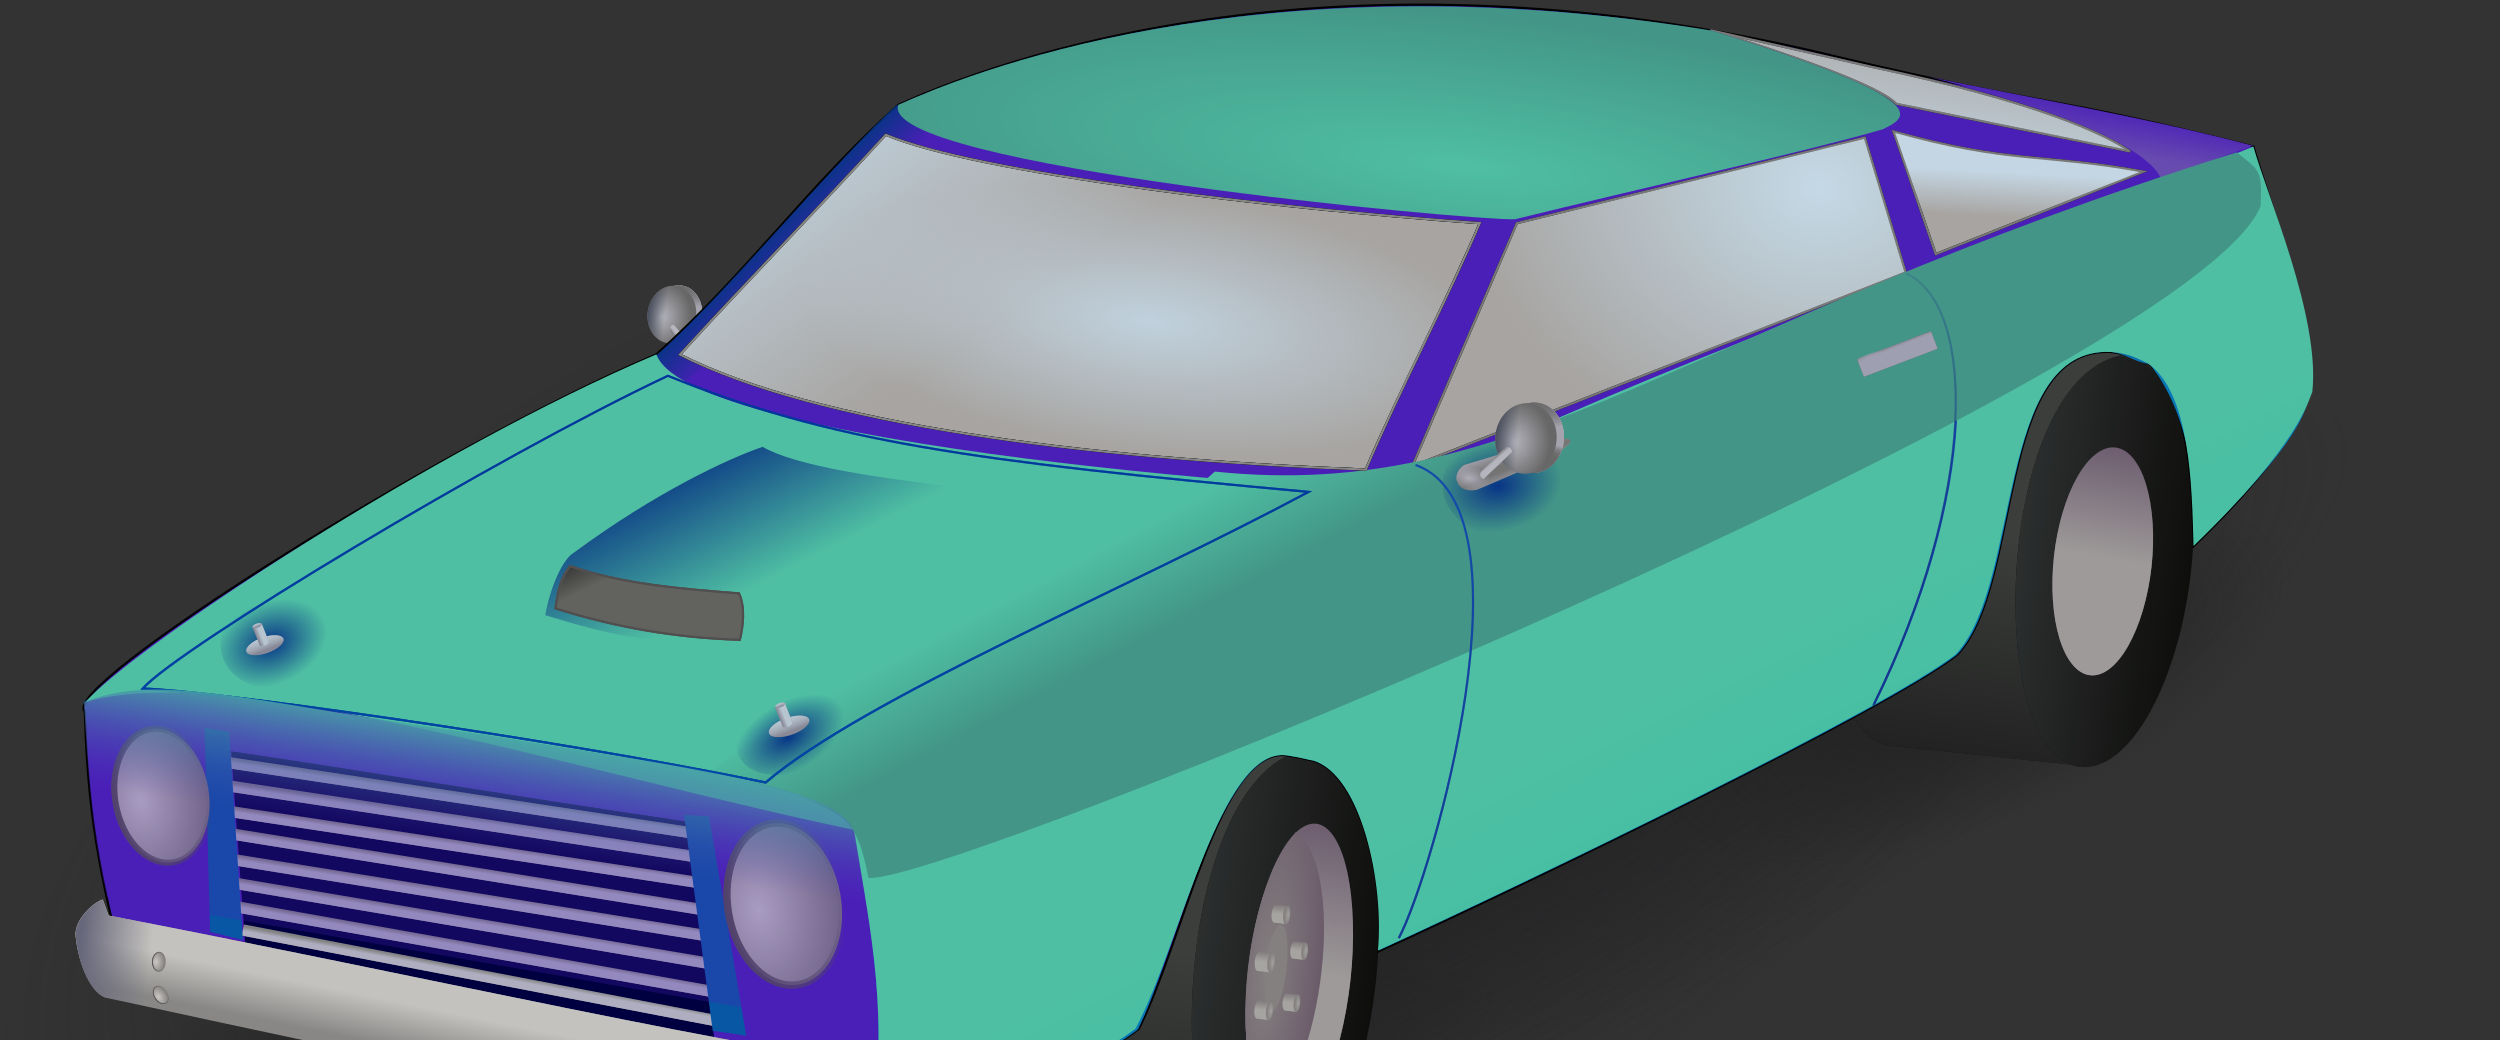 <svg width="125" height="52" viewBox="0 0 125 52" fill="none" xmlns="http://www.w3.org/2000/svg">
    <rect x="0" y="0" width="125" height="52" fill="#333333" stroke="none"/>
    <g clip-path="url(#clip0_552_180142)">
        <path fill-rule="evenodd" clip-rule="evenodd" d="M54.526 48.144C57.556 49.927 57.771 52.152 55.124 54.329C52.477 56.506 47.184 58.457 40.41 59.753C33.637 61.049 25.937 61.583 19.005 61.238C12.073 60.894 6.477 59.698 3.447 57.915C0.417 56.132 0.202 53.907 2.849 51.73C5.496 49.553 10.789 47.602 17.562 46.306C24.336 45.01 32.035 44.476 38.967 44.821C45.899 45.165 51.496 46.361 54.526 48.144Z" fill="url(#paint0_radial_552_180142)"/>
        <path fill-rule="evenodd" clip-rule="evenodd" d="M75.167 49.105C78.154 50.067 78.618 51.66 76.459 53.533C74.299 55.407 69.693 57.408 63.652 59.096C57.612 60.784 50.633 62.021 44.25 62.535C37.867 63.048 32.603 62.797 29.617 61.835C26.63 60.873 26.166 59.28 28.325 57.407C30.485 55.533 35.091 53.532 41.132 51.844C47.172 50.156 54.152 48.919 60.535 48.405C66.917 47.892 72.181 48.143 75.167 49.105Z" fill="url(#paint1_radial_552_180142)"/>
        <path fill-rule="evenodd" clip-rule="evenodd" d="M4.232 35.235C8.13 33.653 12.723 35.318 24.472 36.889C34.063 38.474 42.624 39.439 42.805 42.009C43.118 43.749 43.739 47.68 43.934 51.649C31.672 49.612 17.651 47.042 5.391 45.005C4.587 41.701 4.41 38.468 4.232 35.235Z" fill="#0857A4"/>
        <path fill-rule="evenodd" clip-rule="evenodd" d="M106.53 16.878C107.969 24.384 103.753 33.729 94.808 42.859C85.864 51.99 72.924 60.156 58.835 65.563C44.747 70.97 30.663 73.174 19.684 71.69C8.704 70.206 1.727 65.156 0.288 57.651C-1.151 50.145 3.065 40.8 12.009 31.67C20.954 22.539 33.894 14.373 47.983 8.966C62.071 3.559 76.154 1.355 87.134 2.839C98.114 4.323 105.091 9.373 106.53 16.878Z" fill="url(#paint2_radial_552_180142)"/>
        <path fill-rule="evenodd" clip-rule="evenodd" d="M117.6 20.894C124.781 21.81 126.463 24.947 122.278 29.614C118.092 34.281 108.382 40.096 95.282 45.779C82.183 51.462 66.767 56.548 52.427 59.919C38.087 63.289 25.997 64.668 18.816 63.751C11.636 62.834 9.953 59.698 14.139 55.031C18.324 50.364 28.035 44.549 41.134 38.866C54.234 33.183 69.649 28.096 83.989 24.726C98.329 21.355 110.42 19.977 117.6 20.894Z" fill="url(#paint3_radial_552_180142)"/>
        <path fill-rule="evenodd" clip-rule="evenodd" d="M114.445 27.537C115.104 29.347 114.061 31.769 111.545 34.269C109.029 36.769 105.247 39.144 101.03 40.87C96.814 42.596 92.508 43.532 89.06 43.473C85.612 43.413 83.305 42.363 82.646 40.553C81.987 38.743 83.03 36.321 85.546 33.821C88.061 31.321 91.844 28.946 96.061 27.22C100.277 25.494 104.583 24.558 108.031 24.617C111.479 24.677 113.786 25.727 114.445 27.537Z" fill="url(#paint4_radial_552_180142)"/>
        <path fill-rule="evenodd" clip-rule="evenodd" d="M35.086 15.91C35.025 16.289 34.84 16.631 34.572 16.862C34.304 17.093 33.975 17.193 33.657 17.141C33.339 17.089 33.058 16.888 32.876 16.583C32.695 16.278 32.627 15.894 32.688 15.515C32.749 15.136 32.934 14.793 33.202 14.562C33.47 14.332 33.799 14.231 34.117 14.284C34.435 14.336 34.716 14.537 34.897 14.842C35.079 15.146 35.147 15.531 35.086 15.91Z" fill="#A5A3AE"/>
        <path fill-rule="evenodd" clip-rule="evenodd" d="M35.086 15.91C35.025 16.289 34.84 16.631 34.572 16.862C34.304 17.093 33.975 17.193 33.657 17.141C33.339 17.089 33.058 16.888 32.876 16.583C32.695 16.278 32.627 15.894 32.688 15.515C32.749 15.136 32.934 14.793 33.202 14.562C33.47 14.332 33.799 14.231 34.117 14.284C34.435 14.336 34.716 14.537 34.897 14.842C35.079 15.146 35.147 15.531 35.086 15.91Z" fill="#A5A3AE"/>
        <path fill-rule="evenodd" clip-rule="evenodd" d="M35.086 15.91C35.025 16.289 34.84 16.631 34.572 16.862C34.304 17.093 33.975 17.193 33.657 17.141C33.339 17.089 33.058 16.888 32.876 16.583C32.695 16.278 32.627 15.894 32.688 15.515C32.749 15.136 32.934 14.793 33.202 14.562C33.47 14.332 33.799 14.231 34.117 14.284C34.435 14.336 34.716 14.537 34.897 14.842C35.079 15.146 35.147 15.531 35.086 15.91Z" fill="#A5A3AE"/>
        <path fill-rule="evenodd" clip-rule="evenodd" d="M35.086 15.91C35.025 16.289 34.84 16.631 34.572 16.862C34.304 17.093 33.975 17.193 33.657 17.141C33.339 17.089 33.058 16.888 32.876 16.583C32.695 16.278 32.627 15.894 32.688 15.515C32.749 15.136 32.934 14.793 33.202 14.562C33.47 14.332 33.799 14.231 34.117 14.284C34.435 14.336 34.716 14.537 34.897 14.842C35.079 15.146 35.147 15.531 35.086 15.91Z" fill="url(#paint5_linear_552_180142)"/>
        <path fill-rule="evenodd" clip-rule="evenodd" d="M35.086 15.91C35.025 16.289 34.84 16.631 34.572 16.862C34.304 17.093 33.975 17.193 33.657 17.141C33.339 17.089 33.058 16.888 32.876 16.583C32.695 16.278 32.627 15.894 32.688 15.515C32.749 15.136 32.934 14.793 33.202 14.562C33.47 14.332 33.799 14.231 34.117 14.284C34.435 14.336 34.716 14.537 34.897 14.842C35.079 15.146 35.147 15.531 35.086 15.91Z" fill="url(#paint6_linear_552_180142)"/>
        <path fill-rule="evenodd" clip-rule="evenodd" d="M35.086 15.91C35.025 16.289 34.84 16.631 34.572 16.862C34.304 17.093 33.975 17.193 33.657 17.141C33.339 17.089 33.058 16.888 32.876 16.583C32.695 16.278 32.627 15.894 32.688 15.515C32.749 15.136 32.934 14.793 33.202 14.562C33.47 14.332 33.799 14.231 34.117 14.284C34.435 14.336 34.716 14.537 34.897 14.842C35.079 15.146 35.147 15.531 35.086 15.91Z" fill="url(#paint7_linear_552_180142)"/>
        <path fill-rule="evenodd" clip-rule="evenodd" d="M35.086 15.91C35.025 16.289 34.84 16.631 34.572 16.862C34.304 17.093 33.975 17.193 33.657 17.141C33.339 17.089 33.058 16.888 32.876 16.583C32.695 16.278 32.627 15.894 32.688 15.515C32.749 15.136 32.934 14.793 33.202 14.562C33.47 14.332 33.799 14.231 34.117 14.284C34.435 14.336 34.716 14.537 34.897 14.842C35.079 15.146 35.147 15.531 35.086 15.91Z" fill="url(#paint8_linear_552_180142)"/>
        <path fill-rule="evenodd" clip-rule="evenodd" d="M35.086 15.91C35.025 16.289 34.84 16.631 34.572 16.862C34.304 17.093 33.975 17.193 33.657 17.141C33.339 17.089 33.058 16.888 32.876 16.583C32.695 16.278 32.627 15.894 32.688 15.515C32.749 15.136 32.934 14.793 33.202 14.562C33.47 14.332 33.799 14.231 34.117 14.284C34.435 14.336 34.716 14.537 34.897 14.842C35.079 15.146 35.147 15.531 35.086 15.91Z" fill="url(#paint9_linear_552_180142)"/>
        <path fill-rule="evenodd" clip-rule="evenodd" d="M35.086 15.91C35.025 16.289 34.84 16.631 34.572 16.862C34.304 17.093 33.975 17.193 33.657 17.141C33.339 17.089 33.058 16.888 32.876 16.583C32.695 16.278 32.627 15.894 32.688 15.515C32.749 15.136 32.934 14.793 33.202 14.562C33.47 14.332 33.799 14.231 34.117 14.284C34.435 14.336 34.716 14.537 34.897 14.842C35.079 15.146 35.147 15.531 35.086 15.91Z" fill="url(#paint10_linear_552_180142)"/>
        <path fill-rule="evenodd" clip-rule="evenodd" d="M34.792 15.924C34.731 16.303 34.546 16.646 34.278 16.877C34.01 17.108 33.681 17.208 33.363 17.155C33.045 17.103 32.764 16.902 32.583 16.598C32.401 16.293 32.333 15.908 32.394 15.529C32.455 15.15 32.64 14.808 32.908 14.577C33.176 14.346 33.505 14.246 33.823 14.298C34.141 14.35 34.422 14.551 34.603 14.856C34.785 15.161 34.853 15.545 34.792 15.924Z" fill="#676767"/>
        <path fill-rule="evenodd" clip-rule="evenodd" d="M34.792 15.924C34.731 16.303 34.546 16.646 34.278 16.877C34.01 17.108 33.681 17.208 33.363 17.155C33.045 17.103 32.764 16.902 32.583 16.598C32.401 16.293 32.333 15.908 32.394 15.529C32.455 15.15 32.64 14.808 32.908 14.577C33.176 14.346 33.505 14.246 33.823 14.298C34.141 14.35 34.422 14.551 34.603 14.856C34.785 15.161 34.853 15.545 34.792 15.924Z" fill="url(#paint11_radial_552_180142)"/>
        <path fill-rule="evenodd" clip-rule="evenodd" d="M34.792 15.924C34.731 16.303 34.546 16.646 34.278 16.877C34.01 17.108 33.681 17.208 33.363 17.155C33.045 17.103 32.764 16.902 32.583 16.598C32.401 16.293 32.333 15.908 32.394 15.529C32.455 15.15 32.64 14.808 32.908 14.577C33.176 14.346 33.505 14.246 33.823 14.298C34.141 14.35 34.422 14.551 34.603 14.856C34.785 15.161 34.853 15.545 34.792 15.924Z" fill="url(#paint12_linear_552_180142)"/>
        <path fill-rule="evenodd" clip-rule="evenodd" d="M34.395 17.546C34.513 17.595 34.602 17.577 34.709 17.458C34.372 17.051 34.036 16.642 33.699 16.235C33.562 16.194 33.465 16.359 33.523 16.558C33.821 16.886 34.097 17.219 34.395 17.546Z" fill="#636566"/>
        <path fill-rule="evenodd" clip-rule="evenodd" d="M34.398 17.546C34.527 17.61 34.59 17.625 34.712 17.458C34.375 17.051 34.039 16.643 33.703 16.235C33.566 16.194 33.412 16.412 33.526 16.558C33.825 16.886 34.1 17.219 34.398 17.546Z" fill="url(#paint13_linear_552_180142)"/>
        <path d="M68.783 49.174C68.62 50.643 68.339 52.084 67.956 53.415C67.573 54.746 67.096 55.941 66.551 56.932C66.007 57.923 65.405 58.691 64.782 59.19C64.158 59.69 63.525 59.913 62.918 59.845C62.31 59.778 61.741 59.422 61.242 58.798C60.744 58.173 60.325 57.293 60.011 56.207C59.697 55.12 59.493 53.85 59.411 52.467C59.329 51.084 59.371 49.617 59.534 48.148C59.697 46.679 59.978 45.238 60.361 43.907C60.743 42.576 61.221 41.38 61.766 40.389C62.31 39.399 62.911 38.631 63.535 38.131C64.158 37.632 64.792 37.409 65.399 37.476C66.006 37.544 66.576 37.9 67.074 38.524C67.573 39.148 67.992 40.029 68.306 41.115C68.62 42.201 68.824 43.472 68.906 44.855C68.988 46.237 68.946 47.705 68.783 49.174Z" fill="#050402"/>
        <path d="M68.783 49.174C68.62 50.643 68.339 52.084 67.956 53.415C67.573 54.746 67.096 55.941 66.551 56.932C66.007 57.923 65.405 58.691 64.782 59.19C64.158 59.69 63.525 59.913 62.918 59.845C62.31 59.778 61.741 59.422 61.242 58.798C60.744 58.173 60.325 57.293 60.011 56.207C59.697 55.12 59.493 53.85 59.411 52.467C59.329 51.084 59.371 49.617 59.534 48.148C59.697 46.679 59.978 45.238 60.361 43.907C60.743 42.576 61.221 41.38 61.766 40.389C62.31 39.399 62.911 38.631 63.535 38.131C64.158 37.632 64.792 37.409 65.399 37.476C66.006 37.544 66.576 37.9 67.074 38.524C67.573 39.148 67.992 40.029 68.306 41.115C68.62 42.201 68.824 43.472 68.906 44.855C68.988 46.237 68.946 47.705 68.783 49.174Z" fill="url(#paint14_linear_552_180142)"/>
        <path d="M67.519 49.033C67.408 50.026 67.233 51.002 67.003 51.906C66.773 52.809 66.493 53.622 66.178 54.298C65.863 54.974 65.52 55.5 65.168 55.846C64.817 56.192 64.463 56.35 64.128 56.313C63.793 56.276 63.483 56.044 63.216 55.629C62.948 55.215 62.729 54.627 62.57 53.898C62.411 53.169 62.315 52.315 62.289 51.383C62.263 50.451 62.306 49.46 62.416 48.467C62.526 47.473 62.701 46.497 62.931 45.594C63.161 44.69 63.442 43.877 63.756 43.201C64.071 42.525 64.414 41.999 64.766 41.654C65.118 41.308 65.471 41.149 65.806 41.186C66.141 41.223 66.451 41.456 66.719 41.87C66.986 42.285 67.206 42.873 67.365 43.602C67.523 44.33 67.619 45.185 67.645 46.117C67.672 47.049 67.629 48.039 67.519 49.033Z" fill="#6E5E70"/>
        <path d="M67.519 49.033C67.408 50.026 67.233 51.002 67.003 51.906C66.773 52.809 66.493 53.622 66.178 54.298C65.863 54.974 65.52 55.5 65.168 55.846C64.817 56.192 64.463 56.35 64.128 56.313C63.793 56.276 63.483 56.044 63.216 55.629C62.948 55.215 62.729 54.627 62.57 53.898C62.411 53.169 62.315 52.315 62.289 51.383C62.263 50.451 62.306 49.46 62.416 48.467C62.526 47.473 62.701 46.497 62.931 45.594C63.161 44.69 63.442 43.877 63.756 43.201C64.071 42.525 64.414 41.999 64.766 41.654C65.118 41.308 65.471 41.149 65.806 41.186C66.141 41.223 66.451 41.456 66.719 41.87C66.986 42.285 67.206 42.873 67.365 43.602C67.523 44.33 67.619 45.185 67.645 46.117C67.672 47.049 67.629 48.039 67.519 49.033Z" fill="url(#paint15_linear_552_180142)"/>
        <path fill-rule="evenodd" clip-rule="evenodd" d="M65.458 37.444C62.264 37.09 63.132 37.013 59.938 36.659C53.041 37.862 52.115 58.671 57.581 59.296C60.745 59.59 59.784 59.515 62.948 59.809C57.864 59.718 58.436 38.453 65.458 37.444Z" fill="black"/>
        <path fill-rule="evenodd" clip-rule="evenodd" d="M65.458 37.444C62.264 37.09 63.132 37.013 59.938 36.659C53.041 37.862 52.115 58.671 57.581 59.296C60.745 59.59 59.784 59.515 62.948 59.809C57.864 59.718 58.436 38.453 65.458 37.444Z" fill="url(#paint16_linear_552_180142)"/>
        <path fill-rule="evenodd" clip-rule="evenodd" d="M64.802 41.597C67.605 43.747 65.764 55.086 63.066 55.376C61.493 51.78 62.349 44.443 64.802 41.597Z" fill="#6A5969"/>
        <path fill-rule="evenodd" clip-rule="evenodd" d="M64.802 41.597C67.605 43.747 65.764 55.086 63.066 55.376C61.493 51.78 62.349 44.443 64.802 41.597Z" fill="url(#paint17_radial_552_180142)"/>
        <path d="M64.32 48.464C64.291 48.746 64.248 49.026 64.194 49.286C64.139 49.546 64.075 49.782 64.005 49.979C63.935 50.176 63.859 50.331 63.784 50.434C63.708 50.537 63.634 50.586 63.565 50.578C63.496 50.571 63.434 50.507 63.383 50.389C63.332 50.273 63.292 50.105 63.267 49.897C63.241 49.69 63.23 49.445 63.235 49.18C63.239 48.914 63.258 48.632 63.292 48.35C63.321 48.067 63.364 47.788 63.418 47.527C63.472 47.267 63.536 47.031 63.606 46.834C63.677 46.637 63.752 46.482 63.828 46.379C63.903 46.276 63.978 46.227 64.047 46.235C64.115 46.243 64.177 46.307 64.229 46.424C64.28 46.541 64.319 46.708 64.345 46.916C64.37 47.124 64.381 47.368 64.377 47.634C64.373 47.9 64.353 48.182 64.32 48.464Z" fill="#848080"/>
        <path fill-rule="evenodd" clip-rule="evenodd" d="M64.882 49.738C64.642 49.791 64.611 50.551 64.785 50.587C64.605 50.567 64.434 50.547 64.253 50.527C64.049 50.49 64.098 49.719 64.35 49.68C64.529 49.696 64.704 49.721 64.882 49.738Z" fill="#848080"/>
        <path d="M65.003 50.181C64.997 50.239 64.987 50.295 64.974 50.348C64.96 50.4 64.942 50.447 64.922 50.487C64.902 50.526 64.88 50.557 64.858 50.577C64.835 50.597 64.811 50.606 64.789 50.604C64.767 50.602 64.747 50.588 64.729 50.563C64.711 50.538 64.696 50.504 64.685 50.461C64.675 50.418 64.668 50.368 64.666 50.313C64.664 50.259 64.667 50.202 64.674 50.145C64.679 50.087 64.689 50.031 64.703 49.978C64.717 49.926 64.734 49.878 64.754 49.839C64.774 49.799 64.796 49.769 64.819 49.749C64.842 49.728 64.865 49.719 64.887 49.722C64.909 49.724 64.93 49.738 64.948 49.763C64.966 49.788 64.981 49.822 64.991 49.865C65.002 49.908 65.009 49.958 65.011 50.012C65.013 50.067 65.01 50.124 65.003 50.181Z" fill="#848080"/>
        <path fill-rule="evenodd" clip-rule="evenodd" d="M64.882 49.738C64.642 49.791 64.611 50.551 64.785 50.587C64.605 50.567 64.434 50.547 64.253 50.527C64.049 50.49 64.098 49.719 64.35 49.68C64.529 49.696 64.704 49.721 64.882 49.738Z" fill="url(#paint18_linear_552_180142)"/>
        <path d="M65.003 50.181C64.997 50.239 64.987 50.295 64.974 50.348C64.96 50.4 64.942 50.447 64.922 50.487C64.902 50.526 64.88 50.557 64.858 50.577C64.835 50.597 64.811 50.606 64.789 50.604C64.767 50.602 64.747 50.588 64.729 50.563C64.711 50.538 64.696 50.504 64.685 50.461C64.675 50.418 64.668 50.368 64.666 50.313C64.664 50.259 64.667 50.202 64.674 50.145C64.679 50.087 64.689 50.031 64.703 49.978C64.717 49.926 64.734 49.878 64.754 49.839C64.774 49.799 64.796 49.769 64.819 49.749C64.842 49.728 64.865 49.719 64.887 49.722C64.909 49.724 64.93 49.738 64.948 49.763C64.966 49.788 64.981 49.822 64.991 49.865C65.002 49.908 65.009 49.958 65.011 50.012C65.013 50.067 65.01 50.124 65.003 50.181Z" fill="url(#paint19_radial_552_180142)"/>
        <path fill-rule="evenodd" clip-rule="evenodd" d="M64.369 45.307C64.117 45.363 64.085 46.159 64.267 46.196C64.078 46.175 63.899 46.154 63.71 46.133C63.496 46.095 63.547 45.287 63.812 45.246C63.998 45.263 64.183 45.29 64.369 45.307Z" fill="#848080"/>
        <path d="M64.502 45.771C64.497 45.831 64.486 45.89 64.472 45.945C64.457 46 64.439 46.05 64.418 46.091C64.397 46.132 64.374 46.165 64.35 46.186C64.326 46.207 64.302 46.216 64.279 46.214C64.256 46.211 64.234 46.197 64.216 46.171C64.197 46.145 64.181 46.108 64.17 46.064C64.159 46.019 64.152 45.966 64.15 45.909C64.148 45.852 64.15 45.792 64.158 45.733C64.164 45.673 64.174 45.613 64.189 45.558C64.203 45.503 64.221 45.453 64.242 45.412C64.263 45.371 64.286 45.339 64.31 45.318C64.334 45.297 64.358 45.287 64.381 45.29C64.405 45.292 64.426 45.307 64.445 45.333C64.464 45.358 64.479 45.395 64.49 45.44C64.502 45.485 64.509 45.537 64.511 45.594C64.513 45.651 64.51 45.711 64.502 45.771Z" fill="#848080"/>
        <path fill-rule="evenodd" clip-rule="evenodd" d="M64.369 45.307C64.117 45.363 64.085 46.159 64.267 46.196C64.078 46.175 63.899 46.154 63.71 46.133C63.496 46.095 63.547 45.287 63.812 45.246C63.998 45.263 64.183 45.29 64.369 45.307Z" fill="url(#paint20_linear_552_180142)"/>
        <path d="M64.502 45.771C64.497 45.831 64.486 45.89 64.472 45.945C64.457 46 64.439 46.05 64.418 46.091C64.397 46.132 64.374 46.165 64.35 46.186C64.326 46.207 64.302 46.216 64.279 46.214C64.256 46.211 64.234 46.197 64.216 46.171C64.197 46.145 64.181 46.108 64.17 46.064C64.159 46.019 64.152 45.966 64.15 45.909C64.148 45.852 64.15 45.792 64.158 45.733C64.164 45.673 64.174 45.613 64.189 45.558C64.203 45.503 64.221 45.453 64.242 45.412C64.263 45.371 64.286 45.339 64.31 45.318C64.334 45.297 64.358 45.287 64.381 45.29C64.405 45.292 64.426 45.307 64.445 45.333C64.464 45.358 64.479 45.395 64.49 45.44C64.502 45.485 64.509 45.537 64.511 45.594C64.513 45.651 64.51 45.711 64.502 45.771Z" fill="url(#paint21_radial_552_180142)"/>
        <path fill-rule="evenodd" clip-rule="evenodd" d="M65.269 47.139C65.029 47.193 64.998 47.952 65.172 47.988C64.992 47.968 64.821 47.948 64.64 47.928C64.436 47.891 64.484 47.12 64.737 47.081C64.915 47.097 65.091 47.123 65.269 47.139Z" fill="#848080"/>
        <path d="M65.39 47.582C65.384 47.639 65.374 47.696 65.36 47.748C65.346 47.801 65.329 47.848 65.309 47.888C65.289 47.927 65.267 47.958 65.244 47.978C65.221 47.998 65.198 48.007 65.176 48.005C65.154 48.002 65.133 47.989 65.116 47.964C65.098 47.939 65.083 47.904 65.072 47.862C65.061 47.819 65.055 47.769 65.053 47.714C65.051 47.66 65.053 47.603 65.061 47.546C65.066 47.488 65.076 47.432 65.09 47.379C65.104 47.327 65.121 47.279 65.141 47.24C65.161 47.2 65.183 47.17 65.206 47.15C65.229 47.129 65.252 47.12 65.274 47.123C65.296 47.125 65.317 47.139 65.335 47.164C65.352 47.188 65.367 47.223 65.378 47.266C65.389 47.309 65.395 47.359 65.397 47.413C65.399 47.468 65.397 47.525 65.39 47.582Z" fill="#848080"/>
        <path fill-rule="evenodd" clip-rule="evenodd" d="M65.269 47.139C65.029 47.193 64.998 47.952 65.172 47.988C64.992 47.968 64.821 47.948 64.64 47.928C64.436 47.891 64.484 47.12 64.737 47.081C64.915 47.097 65.091 47.123 65.269 47.139Z" fill="url(#paint22_linear_552_180142)"/>
        <path d="M65.39 47.582C65.384 47.639 65.374 47.696 65.36 47.748C65.346 47.801 65.329 47.848 65.309 47.888C65.289 47.927 65.267 47.958 65.244 47.978C65.221 47.998 65.198 48.007 65.176 48.005C65.154 48.002 65.133 47.989 65.116 47.964C65.098 47.939 65.083 47.904 65.072 47.862C65.061 47.819 65.055 47.769 65.053 47.714C65.051 47.66 65.053 47.603 65.061 47.546C65.066 47.488 65.076 47.432 65.09 47.379C65.104 47.327 65.121 47.279 65.141 47.24C65.161 47.2 65.183 47.17 65.206 47.15C65.229 47.129 65.252 47.12 65.274 47.123C65.296 47.125 65.317 47.139 65.335 47.164C65.352 47.188 65.367 47.223 65.378 47.266C65.389 47.309 65.395 47.359 65.397 47.413C65.399 47.468 65.397 47.525 65.39 47.582Z" fill="url(#paint23_radial_552_180142)"/>
        <path fill-rule="evenodd" clip-rule="evenodd" d="M63.51 50.104C63.257 50.16 63.225 50.958 63.407 50.996C63.218 50.975 63.039 50.954 62.849 50.933C62.635 50.894 62.685 50.084 62.951 50.043C63.138 50.06 63.323 50.087 63.51 50.104Z" fill="#848080"/>
        <path d="M63.641 50.57C63.635 50.63 63.625 50.689 63.61 50.744C63.596 50.8 63.577 50.849 63.556 50.891C63.535 50.932 63.512 50.965 63.488 50.986C63.464 51.007 63.44 51.016 63.417 51.014C63.394 51.011 63.372 50.996 63.353 50.971C63.334 50.945 63.319 50.908 63.308 50.863C63.296 50.818 63.289 50.766 63.287 50.709C63.285 50.652 63.288 50.591 63.295 50.531C63.301 50.471 63.312 50.412 63.326 50.357C63.341 50.301 63.359 50.252 63.38 50.21C63.401 50.169 63.424 50.136 63.448 50.115C63.472 50.094 63.496 50.085 63.52 50.087C63.543 50.09 63.564 50.105 63.583 50.13C63.602 50.156 63.617 50.193 63.629 50.238C63.64 50.283 63.647 50.335 63.649 50.392C63.651 50.449 63.648 50.51 63.641 50.57Z" fill="#848080"/>
        <path fill-rule="evenodd" clip-rule="evenodd" d="M63.51 50.104C63.257 50.16 63.225 50.958 63.407 50.996C63.218 50.975 63.039 50.954 62.849 50.933C62.635 50.894 62.685 50.084 62.951 50.043C63.138 50.06 63.323 50.087 63.51 50.104Z" fill="url(#paint24_linear_552_180142)"/>
        <path d="M63.641 50.57C63.635 50.63 63.625 50.689 63.61 50.744C63.596 50.8 63.577 50.849 63.556 50.891C63.535 50.932 63.512 50.965 63.488 50.986C63.464 51.007 63.44 51.016 63.417 51.014C63.394 51.011 63.372 50.996 63.353 50.971C63.334 50.945 63.319 50.908 63.308 50.863C63.296 50.818 63.289 50.766 63.287 50.709C63.285 50.652 63.288 50.591 63.295 50.531C63.301 50.471 63.312 50.412 63.326 50.357C63.341 50.301 63.359 50.252 63.38 50.21C63.401 50.169 63.424 50.136 63.448 50.115C63.472 50.094 63.496 50.085 63.52 50.087C63.543 50.09 63.564 50.105 63.583 50.13C63.602 50.156 63.617 50.193 63.629 50.238C63.64 50.283 63.647 50.335 63.649 50.392C63.651 50.449 63.648 50.51 63.641 50.57Z" fill="url(#paint25_radial_552_180142)"/>
        <path fill-rule="evenodd" clip-rule="evenodd" d="M63.599 47.647C63.324 47.709 63.289 48.577 63.487 48.618C63.282 48.595 63.087 48.572 62.88 48.549C62.647 48.507 62.702 47.626 62.991 47.581C63.194 47.6 63.395 47.629 63.599 47.647Z" fill="#848080"/>
        <path d="M63.734 48.153C63.728 48.219 63.716 48.283 63.701 48.343C63.685 48.404 63.665 48.458 63.642 48.503C63.619 48.548 63.594 48.583 63.568 48.606C63.542 48.629 63.516 48.639 63.49 48.636C63.465 48.634 63.441 48.618 63.421 48.59C63.401 48.562 63.384 48.522 63.371 48.473C63.359 48.424 63.352 48.367 63.349 48.304C63.347 48.242 63.35 48.177 63.358 48.112C63.365 48.046 63.376 47.982 63.392 47.922C63.408 47.861 63.428 47.807 63.45 47.762C63.473 47.717 63.498 47.682 63.524 47.659C63.55 47.636 63.577 47.626 63.602 47.629C63.627 47.631 63.651 47.647 63.671 47.675C63.692 47.703 63.709 47.743 63.721 47.792C63.733 47.841 63.741 47.898 63.743 47.961C63.745 48.023 63.742 48.088 63.734 48.153Z" fill="#848080"/>
        <path fill-rule="evenodd" clip-rule="evenodd" d="M63.599 47.647C63.324 47.709 63.289 48.577 63.487 48.618C63.282 48.595 63.087 48.572 62.88 48.549C62.647 48.507 62.702 47.626 62.991 47.581C63.194 47.6 63.395 47.629 63.599 47.647Z" fill="url(#paint26_linear_552_180142)"/>
        <path d="M63.734 48.153C63.728 48.219 63.716 48.283 63.701 48.343C63.685 48.404 63.665 48.458 63.642 48.503C63.619 48.548 63.594 48.583 63.568 48.606C63.542 48.629 63.516 48.639 63.49 48.636C63.465 48.634 63.441 48.618 63.421 48.59C63.401 48.562 63.384 48.522 63.371 48.473C63.359 48.424 63.352 48.367 63.349 48.304C63.347 48.242 63.35 48.177 63.358 48.112C63.365 48.046 63.376 47.982 63.392 47.922C63.408 47.861 63.428 47.807 63.45 47.762C63.473 47.717 63.498 47.682 63.524 47.659C63.55 47.636 63.577 47.626 63.602 47.629C63.627 47.631 63.651 47.647 63.671 47.675C63.692 47.703 63.709 47.743 63.721 47.792C63.733 47.841 63.741 47.898 63.743 47.961C63.745 48.023 63.742 48.088 63.734 48.153Z" fill="url(#paint27_radial_552_180142)"/>
        <path d="M109.549 28.558C109.4 29.907 109.138 31.231 108.779 32.453C108.419 33.675 107.97 34.772 107.455 35.68C106.941 36.589 106.372 37.292 105.782 37.749C105.191 38.206 104.589 38.409 104.012 38.345C103.434 38.281 102.892 37.951 102.416 37.376C101.939 36.8 101.538 35.99 101.236 34.99C100.933 33.991 100.735 32.822 100.652 31.551C100.57 30.28 100.604 28.931 100.754 27.582C100.903 26.233 101.165 24.91 101.525 23.687C101.884 22.465 102.334 21.369 102.848 20.46C103.362 19.551 103.931 18.848 104.522 18.391C105.113 17.934 105.714 17.731 106.291 17.796C106.869 17.86 107.411 18.189 107.888 18.764C108.364 19.34 108.765 20.15 109.067 21.15C109.37 22.149 109.568 23.318 109.651 24.589C109.734 25.86 109.699 27.209 109.549 28.558Z" fill="#050402"/>
        <path d="M109.549 28.558C109.4 29.907 109.138 31.231 108.779 32.453C108.419 33.675 107.97 34.772 107.455 35.68C106.941 36.589 106.372 37.292 105.782 37.749C105.191 38.206 104.589 38.409 104.012 38.345C103.434 38.281 102.892 37.951 102.416 37.376C101.939 36.8 101.538 35.99 101.236 34.99C100.933 33.991 100.735 32.822 100.652 31.551C100.57 30.28 100.604 28.931 100.754 27.582C100.903 26.233 101.165 24.91 101.525 23.687C101.884 22.465 102.334 21.369 102.848 20.46C103.362 19.551 103.931 18.848 104.522 18.391C105.113 17.934 105.714 17.731 106.291 17.796C106.869 17.86 107.411 18.189 107.888 18.764C108.364 19.34 108.765 20.15 109.067 21.15C109.37 22.149 109.568 23.318 109.651 24.589C109.734 25.86 109.699 27.209 109.549 28.558Z" fill="url(#paint28_linear_552_180142)"/>
        <path d="M107.575 28.34C107.492 29.087 107.347 29.821 107.148 30.498C106.949 31.175 106.699 31.783 106.414 32.287C106.129 32.791 105.814 33.18 105.487 33.434C105.159 33.687 104.826 33.799 104.506 33.764C104.186 33.728 103.885 33.546 103.621 33.227C103.357 32.908 103.135 32.459 102.968 31.905C102.8 31.351 102.69 30.703 102.644 29.999C102.598 29.294 102.617 28.547 102.7 27.799C102.783 27.051 102.928 26.318 103.128 25.64C103.327 24.963 103.576 24.355 103.861 23.852C104.146 23.348 104.461 22.958 104.789 22.705C105.116 22.451 105.449 22.339 105.769 22.375C106.089 22.41 106.39 22.593 106.654 22.912C106.918 23.231 107.14 23.68 107.308 24.234C107.475 24.788 107.585 25.435 107.631 26.14C107.677 26.844 107.658 27.592 107.575 28.34Z" fill="#6E5E70"/>
        <path d="M107.575 28.34C107.492 29.087 107.347 29.821 107.148 30.498C106.949 31.175 106.699 31.783 106.414 32.287C106.129 32.791 105.814 33.18 105.487 33.434C105.159 33.687 104.826 33.799 104.506 33.764C104.186 33.728 103.885 33.546 103.621 33.227C103.357 32.908 103.135 32.459 102.968 31.905C102.8 31.351 102.69 30.703 102.644 29.999C102.598 29.294 102.617 28.547 102.7 27.799C102.783 27.051 102.928 26.318 103.128 25.64C103.327 24.963 103.576 24.355 103.861 23.852C104.146 23.348 104.461 22.958 104.789 22.705C105.116 22.451 105.449 22.339 105.769 22.375C106.089 22.41 106.39 22.593 106.654 22.912C106.918 23.231 107.14 23.68 107.308 24.234C107.475 24.788 107.585 25.435 107.631 26.14C107.677 26.844 107.658 27.592 107.575 28.34Z" fill="url(#paint29_linear_552_180142)"/>
        <path fill-rule="evenodd" clip-rule="evenodd" d="M106.303 17.722C103.265 17.385 99.855 16.927 96.818 16.59C90.267 17.671 89.429 36.711 94.628 37.304C97.635 37.585 100.988 37.985 103.996 38.267C99.164 38.164 99.632 18.624 106.303 17.722Z" fill="black"/>
        <path fill-rule="evenodd" clip-rule="evenodd" d="M106.303 17.722C103.265 17.385 99.855 16.927 96.818 16.59C90.267 17.671 89.429 36.711 94.628 37.304C97.635 37.585 100.988 37.985 103.996 38.267C99.164 38.164 99.632 18.624 106.303 17.722Z" fill="url(#paint30_linear_552_180142)"/>
        <path fill-rule="evenodd" clip-rule="evenodd" d="M68.935 47.564C76.947 43.9 94.295 35.494 97.861 32.733C101.19 29.211 99.741 17.315 105.556 17.599C106.273 17.677 106.742 17.886 107.471 18.199C109.664 20.446 109.578 24.629 109.688 27.304C115.076 22.107 115.132 20.148 115.504 19.595C115.758 15.897 113.338 9.729 112.673 7.327C101.547 4.54 103.046 5.483 91.902 2.85C65.356 -3.666 47.961 3.874 44.912 5.243C40.432 9.248 37.298 13.713 32.816 17.718C21.687 22.433 2.96 34.354 4.234 35.558C4.372 39.455 4.64 42.689 6.259 48.612C20.067 51.023 29.036 53.675 42.842 56.086C47.152 55.478 53.992 53.752 56.94 51.44C59.237 46.871 61.024 37.292 64.347 37.771C65.273 37.912 65.432 38.004 65.672 38.029C68.061 38.758 69.25 44.184 68.935 47.564Z" fill="#4A1FB8" stroke="black" stroke-width="0.11"/>
        <path fill-rule="evenodd" clip-rule="evenodd" d="M44.868 5.229C42.132 7.634 35.74 15.284 32.831 17.752C33.038 18.277 33.736 18.831 34.332 19.071C38.421 14.942 42.529 10.897 46.618 6.768C46.272 6.674 45.118 5.944 44.868 5.229Z" fill="url(#paint31_linear_552_180142)"/>
        <path fill-rule="evenodd" clip-rule="evenodd" d="M33.996 17.729C40.756 21.169 53.914 22.92 68.289 23.48C70.038 19.38 72.241 15.258 73.989 11.157C63.488 10.409 48.788 8.636 44.29 6.74C40.757 10.591 37.527 13.878 33.996 17.729Z" fill="#A7A4A1" stroke="black" stroke-width="0.11"/>
        <path fill-rule="evenodd" clip-rule="evenodd" d="M32.818 17.718C21.688 22.432 12.697 28.352 4.122 35.215C5.191 32.798 30.466 37.999 44.272 40.409C46.299 37.996 70.175 24.422 70.415 24.449C72.583 24.948 34.591 22.726 32.818 17.718Z" fill="url(#paint32_linear_552_180142)"/>
        <path fill-rule="evenodd" clip-rule="evenodd" d="M11.562 37.565L12.318 48.077L35.847 53.157C35.854 53.102 34.442 41.091 34.226 41.068C24.991 39.713 17.881 38.485 11.562 37.565Z" fill="url(#paint33_radial_552_180142)"/>
        <path fill-rule="evenodd" clip-rule="evenodd" d="M75.844 11.159L70.615 23.308L95.286 13.625L93.24 6.878L75.844 11.159Z" fill="#A7A4A1" stroke="black" stroke-width="0.11"/>
        <path fill-rule="evenodd" clip-rule="evenodd" d="M32.82 17.718C21.691 22.432 6.668 32.35 4.255 35.12C11.955 32.718 32.444 39.77 46.252 42.181C48.279 39.768 70.177 24.422 70.417 24.449C72.586 24.948 34.594 22.726 32.82 17.718Z" fill="url(#paint34_linear_552_180142)"/>
        <path fill-rule="evenodd" clip-rule="evenodd" d="M11.562 37.565L12.318 48.077L35.847 53.157C35.854 53.102 34.442 41.091 34.226 41.068C24.991 39.713 17.881 38.485 11.562 37.565Z" fill="#000041"/>
        <path d="M11.493 41.681L35.073 45.474L35.017 45.468" stroke="#828283" stroke-width="0.562"/>
        <path d="M11.493 41.681L35.073 45.474L35.017 45.468" stroke="url(#paint35_linear_552_180142)" stroke-width="0.562"/>
        <path fill-rule="evenodd" clip-rule="evenodd" d="M75.844 11.159L70.615 23.308L95.286 13.625L93.24 6.878L75.844 11.159Z" fill="url(#paint36_radial_552_180142)" stroke="#787878" stroke-width="0.11"/>
        <path fill-rule="evenodd" clip-rule="evenodd" d="M94.673 6.571L96.787 12.705L107.179 8.579C102.005 7.643 100.545 8.206 94.673 6.571Z" fill="#A7A4A1" stroke="black" stroke-width="0.11"/>
        <path fill-rule="evenodd" clip-rule="evenodd" d="M94.817 5.191C98.714 5.986 102.61 6.781 106.507 7.574C105.227 6.671 101.723 5.053 93.626 3.352C91.961 2.96 87.178 1.897 85.515 1.505C89.472 2.72 93.941 4.275 94.817 5.191Z" fill="#A7A4A1" stroke="black" stroke-width="0.11"/>
        <path fill-rule="evenodd" clip-rule="evenodd" d="M94.817 5.191C98.714 5.986 102.61 6.781 106.507 7.574C105.227 6.671 101.723 5.053 93.626 3.352C91.961 2.96 87.178 1.897 85.515 1.505C89.472 2.72 93.941 4.275 94.817 5.191Z" fill="url(#paint37_linear_552_180142)" stroke="#787878" stroke-width="0.11"/>
        <path fill-rule="evenodd" clip-rule="evenodd" d="M94.673 6.571L96.787 12.705L107.179 8.579C102.005 7.643 100.545 8.206 94.673 6.571Z" fill="url(#paint38_linear_552_180142)" stroke="#787878" stroke-width="0.11"/>
        <path fill-rule="evenodd" clip-rule="evenodd" d="M38.129 22.342C39.782 23.301 43.958 23.921 48.302 24.402C45.206 26.947 41.698 29.721 37.331 32.344C31.969 32.087 30.617 31.782 27.262 30.76C27.494 29.419 28.126 27.958 28.684 27.64C32.797 24.609 36.373 22.945 38.129 22.342Z" fill="url(#paint39_linear_552_180142)"/>
        <path fill-rule="evenodd" clip-rule="evenodd" d="M27.778 30.418C27.875 29.697 27.974 28.976 28.506 28.303C31.058 29.209 34.21 29.457 36.949 29.67C37.272 30.382 37.153 31.331 36.989 31.989C33.817 31.892 30.8 31.375 27.778 30.418Z" fill="black" stroke="#504E4E" stroke-width="0.11"/>
        <path fill-rule="evenodd" clip-rule="evenodd" d="M27.778 30.418C27.875 29.697 27.974 28.976 28.506 28.303C31.058 29.209 34.21 29.457 36.949 29.67C37.272 30.382 37.153 31.331 36.989 31.989C33.817 31.892 30.8 31.375 27.778 30.418Z" fill="url(#paint40_linear_552_180142)" stroke="#504E4E" stroke-width="0.11"/>
        <path opacity="0.267" fill-rule="evenodd" clip-rule="evenodd" d="M110.965 10.229C89.77 20.538 69.162 25.76 45.15 41.684C43.921 42.536 45.033 44.847 45.251 47.505C45.157 51.241 46.375 51.874 47.769 52.505C48.728 53.087 53.293 51.68 55.566 50.322C58.743 49.065 57.951 38.23 63.307 36.116C66.698 35.577 69.558 38.823 69.84 44.525C78.959 40.157 87.367 36.261 96.486 31.894C98.919 30.078 99.002 18.781 103.303 15.965C105.11 15.178 110.784 17.125 110.497 24.338C116.219 21.898 114.494 10.402 110.965 10.229Z" fill="url(#paint41_linear_552_180142)"/>
        <path fill-rule="evenodd" clip-rule="evenodd" d="M68.935 47.525C76.948 43.861 94.291 35.494 97.857 32.733C101.185 29.211 99.737 17.315 105.552 17.599C106.269 17.677 106.75 18.119 107.467 18.199C109.348 20.449 109.954 24.319 109.707 27.229C115.097 22.031 115.319 20.518 115.504 19.555C115.754 15.897 113.334 9.729 112.669 7.327C95.155 14.543 67.452 22.18 42.631 41.16C43.336 45.534 44.467 50.264 43.639 55.863C47.949 55.255 53.945 53.786 56.893 51.475C58.629 48.124 61.02 37.292 64.343 37.77C65.269 37.912 65.428 38.004 65.668 38.029C68.057 38.758 69.249 44.146 68.935 47.525Z" fill="url(#paint42_linear_552_180142)"/>
        <path fill-rule="evenodd" clip-rule="evenodd" d="M85.603 1.535C62.454 -2.25 47.963 3.874 44.913 5.243C43.901 8.288 73.723 11.052 75.752 10.963C81.799 9.469 90.776 7.465 94.138 6.464C95.403 5.853 96.94 5.064 85.603 1.535Z" fill="url(#paint43_linear_552_180142)"/>
        <path fill-rule="evenodd" clip-rule="evenodd" d="M85.603 1.535C62.454 -2.25 47.963 3.874 44.913 5.243C43.901 8.288 73.723 11.052 75.752 10.963C81.799 9.469 90.776 7.465 94.138 6.464C95.403 5.853 96.94 5.064 85.603 1.535Z" fill="url(#paint44_linear_552_180142)"/>
        <path fill-rule="evenodd" clip-rule="evenodd" d="M85.603 1.535C62.454 -2.25 47.963 3.874 44.913 5.243C43.901 8.288 73.723 11.052 75.752 10.963C81.799 9.469 90.776 7.465 94.138 6.464C95.403 5.853 96.94 5.064 85.603 1.535Z" fill="url(#paint45_radial_552_180142)"/>
        <path fill-rule="evenodd" clip-rule="evenodd" d="M68.896 47.522C76.91 43.856 94.214 35.486 97.78 32.725C101.109 29.203 99.737 17.315 105.552 17.599C106.269 17.677 106.521 17.744 107.355 18.147C109.524 19.576 109.598 24.357 109.676 27.303C115.065 22.106 115.416 19.985 115.614 19.607C116.031 15.85 113.334 9.729 112.669 7.327C95.155 14.543 67.452 22.18 42.631 41.16C43.336 45.534 44.467 50.264 43.639 55.863C47.949 55.255 53.834 53.736 56.782 51.423C59.037 47.238 61.02 37.292 64.343 37.77C65.269 37.912 65.428 38.004 65.668 38.029C68.057 38.758 69.211 44.141 68.896 47.522Z" fill="url(#paint46_linear_552_180142)"/>
        <path fill-rule="evenodd" clip-rule="evenodd" d="M112.661 7.289C107.07 5.818 102.173 5.028 96.44 3.844C107.946 6.748 108.032 8.935 108.122 9.119C109.622 8.369 111.018 7.83 112.661 7.289Z" fill="url(#paint47_linear_552_180142)"/>
        <path d="M10.909 38.05L34.522 41.633L34.466 41.627" stroke="#828283" stroke-width="0.562"/>
        <path d="M10.909 38.05L34.522 41.633L34.466 41.627" stroke="url(#paint48_linear_552_180142)" stroke-width="0.562"/>
        <path d="M11.694 42.984L35.274 46.777L35.219 46.77" stroke="#828283" stroke-width="0.562"/>
        <path d="M11.694 42.984L35.274 46.777L35.219 46.77" stroke="url(#paint49_linear_552_180142)" stroke-width="0.562"/>
        <path d="M11.014 39.231L34.626 42.814L34.571 42.808" stroke="#828283" stroke-width="0.562"/>
        <path d="M11.014 39.231L34.626 42.814L34.571 42.808" stroke="url(#paint50_linear_552_180142)" stroke-width="0.562"/>
        <path fill-rule="evenodd" clip-rule="evenodd" d="M43.433 57.456C41.962 57.678 18.451 52.765 5.251 49.874C4.375 49.538 3.87 47.818 3.782 46.802C3.702 46.024 4.624 45.138 5.137 44.975C5.234 45.243 5.333 45.51 5.432 45.777C18.225 48.202 40.771 53.246 43.811 53.054C44.521 53.077 44.812 52.45 45.185 52.547C46.342 52.84 46.728 54.639 46.848 55.86C46.894 56.926 44.067 57.673 43.433 57.456Z" fill="#888786"/>
        <path d="M11.752 44.163L35.619 48.199L35.563 48.192" stroke="#828283" stroke-width="0.566"/>
        <path d="M11.752 44.163L35.619 48.199L35.563 48.192" stroke="url(#paint51_linear_552_180142)" stroke-width="0.566"/>
        <path d="M11.27 40.539L34.882 44.122L34.827 44.116" stroke="#828283" stroke-width="0.562"/>
        <path d="M11.27 40.539L34.882 44.122L34.827 44.116" stroke="url(#paint52_linear_552_180142)" stroke-width="0.562"/>
        <path d="M11.917 45.355L35.748 49.6L35.692 49.593" stroke="#828283" stroke-width="0.566"/>
        <path d="M11.917 45.355L35.748 49.6L35.692 49.593" stroke="url(#paint53_linear_552_180142)" stroke-width="0.566"/>
        <path d="M12.142 46.5L35.915 51.057L35.859 51.049" stroke="#828283" stroke-width="0.566"/>
        <path d="M12.142 46.5L35.915 51.057L35.859 51.049" stroke="url(#paint54_linear_552_180142)" stroke-width="0.566"/>
        <path fill-rule="evenodd" clip-rule="evenodd" d="M34.2 40.736L35.636 51.542L37.311 51.784L35.453 40.82L34.2 40.736Z" fill="#0857A4"/>
        <path fill-rule="evenodd" clip-rule="evenodd" d="M43.433 57.456C41.962 57.678 18.451 52.765 5.251 49.874C4.375 49.538 3.87 47.818 3.782 46.802C3.702 46.024 4.624 45.138 5.137 44.975C5.234 45.243 5.333 45.51 5.432 45.777C18.225 48.202 40.771 53.246 43.811 53.054C44.521 53.077 44.812 52.45 45.185 52.547C46.342 52.84 46.728 54.639 46.848 55.86C46.894 56.926 44.067 57.673 43.433 57.456Z" fill="url(#paint55_linear_552_180142)"/>
        <path fill-rule="evenodd" clip-rule="evenodd" d="M43.433 57.456C41.962 57.678 18.451 52.765 5.251 49.874C4.375 49.538 3.87 47.818 3.782 46.802C3.702 46.024 4.624 45.138 5.137 44.975C5.234 45.243 5.333 45.51 5.432 45.777C18.225 48.202 40.771 53.246 43.811 53.054C44.521 53.077 44.812 52.45 45.185 52.547C46.342 52.84 46.728 54.639 46.848 55.86C46.894 56.926 44.067 57.673 43.433 57.456Z" fill="url(#paint56_linear_552_180142)"/>
        <path d="M95.315 13.616C98.909 15.283 98.852 24.78 93.714 35.18" stroke="#144AAA" stroke-width="0.11"/>
        <path fill-rule="evenodd" clip-rule="evenodd" d="M60.737 23.579C55.077 28.83 43.977 31.798 35.403 38.66C39.888 39.276 35.143 38.66 39.745 39.694C42.058 40.83 42.812 40.646 43.42 43.895C47.221 44.303 109.647 18.726 113.032 10.304C113.117 8.468 112.965 8.514 111.833 7.617C83.927 16.379 76.044 25.167 60.737 23.579Z" fill="url(#paint57_linear_552_180142)"/>
        <path fill-rule="evenodd" clip-rule="evenodd" d="M80.874 22.97C81.033 23.781 80.728 24.649 80.025 25.382C79.322 26.116 78.28 26.655 77.126 26.882C75.973 27.109 74.804 27.004 73.876 26.591C72.947 26.178 72.336 25.491 72.177 24.68C72.018 23.869 72.323 23.001 73.026 22.268C73.729 21.534 74.771 20.995 75.925 20.768C77.078 20.541 78.247 20.646 79.175 21.059C80.104 21.472 80.715 22.16 80.874 22.97Z" fill="url(#paint58_radial_552_180142)"/>
        <path d="M95.305 13.671C98.897 15.337 98.796 24.891 93.657 35.29" stroke="url(#paint59_linear_552_180142)" stroke-width="0.11"/>
        <path d="M70.778 23.248C76.875 25.424 71.636 43.73 69.939 46.906" stroke="#144AAA" stroke-width="0.11"/>
        <path d="M70.778 23.248C76.875 25.424 71.636 43.73 69.939 46.906" stroke="url(#paint60_linear_552_180142)" stroke-width="0.11"/>
        <path fill-rule="evenodd" clip-rule="evenodd" d="M33.996 17.729C40.756 21.169 53.914 22.92 68.289 23.48C70.038 19.38 72.241 15.258 73.989 11.157C63.488 10.409 48.788 8.636 44.29 6.74C40.757 10.591 37.527 13.878 33.996 17.729Z" fill="url(#paint61_linear_552_180142)" stroke="black" stroke-width="0.11"/>
        <path fill-rule="evenodd" clip-rule="evenodd" d="M33.996 17.729C40.756 21.169 53.914 22.92 68.289 23.48C70.038 19.38 72.241 15.258 73.989 11.157C63.488 10.409 48.788 8.636 44.29 6.74C40.757 10.591 37.527 13.878 33.996 17.729Z" fill="url(#paint62_radial_552_180142)" stroke="#878786" stroke-width="0.11"/>
        <path fill-rule="evenodd" clip-rule="evenodd" d="M72.886 24.142C72.711 23.864 72.9 23.431 73.219 23.248C74.969 22.743 78.224 21.63 78.517 22.011C78.68 22.533 74.769 24.079 73.859 24.482C73.459 24.581 73.004 24.479 72.886 24.142Z" fill="#747474"/>
        <path fill-rule="evenodd" clip-rule="evenodd" d="M72.886 24.142C72.711 23.864 72.9 23.431 73.219 23.248C74.969 22.743 78.224 21.63 78.517 22.011C78.68 22.533 74.769 24.079 73.859 24.482C73.459 24.581 73.004 24.479 72.886 24.142Z" fill="url(#paint63_linear_552_180142)"/>
        <path fill-rule="evenodd" clip-rule="evenodd" d="M72.886 24.142C72.711 23.864 72.9 23.431 73.219 23.248C74.969 22.743 78.224 21.63 78.517 22.011C78.68 22.533 74.769 24.079 73.859 24.482C73.459 24.581 73.004 24.479 72.886 24.142Z" fill="url(#paint64_radial_552_180142)"/>
        <path fill-rule="evenodd" clip-rule="evenodd" d="M72.886 24.142C72.711 23.864 72.9 23.431 73.219 23.248C74.969 22.743 78.224 21.63 78.517 22.011C78.68 22.533 74.769 24.079 73.859 24.482C73.459 24.581 73.004 24.479 72.886 24.142Z" fill="url(#paint65_linear_552_180142)"/>
        <path fill-rule="evenodd" clip-rule="evenodd" d="M78.189 22.057C78.138 22.522 77.927 22.951 77.605 23.248C77.282 23.546 76.874 23.688 76.47 23.643C76.065 23.598 75.698 23.37 75.448 23.009C75.199 22.648 75.088 22.184 75.139 21.719C75.191 21.253 75.401 20.825 75.724 20.527C76.046 20.23 76.454 20.088 76.859 20.133C77.263 20.178 77.631 20.406 77.88 20.767C78.13 21.128 78.241 21.592 78.189 22.057Z" fill="#A5A3AE"/>
        <path fill-rule="evenodd" clip-rule="evenodd" d="M78.189 22.057C78.138 22.522 77.927 22.951 77.605 23.248C77.282 23.546 76.874 23.688 76.47 23.643C76.065 23.598 75.698 23.37 75.448 23.009C75.199 22.648 75.088 22.184 75.139 21.719C75.191 21.253 75.401 20.825 75.724 20.527C76.046 20.23 76.454 20.088 76.859 20.133C77.263 20.178 77.631 20.406 77.88 20.767C78.13 21.128 78.241 21.592 78.189 22.057Z" fill="#A5A3AE"/>
        <path fill-rule="evenodd" clip-rule="evenodd" d="M78.189 22.057C78.138 22.522 77.927 22.951 77.605 23.248C77.282 23.546 76.874 23.688 76.47 23.643C76.065 23.598 75.698 23.37 75.448 23.009C75.199 22.648 75.088 22.184 75.139 21.719C75.191 21.253 75.401 20.825 75.724 20.527C76.046 20.23 76.454 20.088 76.859 20.133C77.263 20.178 77.631 20.406 77.88 20.767C78.13 21.128 78.241 21.592 78.189 22.057Z" fill="#A5A3AE"/>
        <path fill-rule="evenodd" clip-rule="evenodd" d="M78.189 22.057C78.138 22.522 77.927 22.951 77.605 23.248C77.282 23.546 76.874 23.688 76.47 23.643C76.065 23.598 75.698 23.37 75.448 23.009C75.199 22.648 75.088 22.184 75.139 21.719C75.191 21.253 75.401 20.825 75.724 20.527C76.046 20.23 76.454 20.088 76.859 20.133C77.263 20.178 77.631 20.406 77.88 20.767C78.13 21.128 78.241 21.592 78.189 22.057Z" fill="url(#paint66_linear_552_180142)"/>
        <path fill-rule="evenodd" clip-rule="evenodd" d="M78.189 22.057C78.138 22.522 77.927 22.951 77.605 23.248C77.282 23.546 76.874 23.688 76.47 23.643C76.065 23.598 75.698 23.37 75.448 23.009C75.199 22.648 75.088 22.184 75.139 21.719C75.191 21.253 75.401 20.825 75.724 20.527C76.046 20.23 76.454 20.088 76.859 20.133C77.263 20.178 77.631 20.406 77.88 20.767C78.13 21.128 78.241 21.592 78.189 22.057Z" fill="url(#paint67_linear_552_180142)"/>
        <path fill-rule="evenodd" clip-rule="evenodd" d="M78.189 22.057C78.138 22.522 77.927 22.951 77.605 23.248C77.282 23.546 76.874 23.688 76.47 23.643C76.065 23.598 75.698 23.37 75.448 23.009C75.199 22.648 75.088 22.184 75.139 21.719C75.191 21.253 75.401 20.825 75.724 20.527C76.046 20.23 76.454 20.088 76.859 20.133C77.263 20.178 77.631 20.406 77.88 20.767C78.13 21.128 78.241 21.592 78.189 22.057Z" fill="url(#paint68_linear_552_180142)"/>
        <path fill-rule="evenodd" clip-rule="evenodd" d="M78.189 22.057C78.138 22.522 77.927 22.951 77.605 23.248C77.282 23.546 76.874 23.688 76.47 23.643C76.065 23.598 75.698 23.37 75.448 23.009C75.199 22.648 75.088 22.184 75.139 21.719C75.191 21.253 75.401 20.825 75.724 20.527C76.046 20.23 76.454 20.088 76.859 20.133C77.263 20.178 77.631 20.406 77.88 20.767C78.13 21.128 78.241 21.592 78.189 22.057Z" fill="url(#paint69_linear_552_180142)"/>
        <path fill-rule="evenodd" clip-rule="evenodd" d="M78.189 22.057C78.138 22.522 77.927 22.951 77.605 23.248C77.282 23.546 76.874 23.688 76.47 23.643C76.065 23.598 75.698 23.37 75.448 23.009C75.199 22.648 75.088 22.184 75.139 21.719C75.191 21.253 75.401 20.825 75.724 20.527C76.046 20.23 76.454 20.088 76.859 20.133C77.263 20.178 77.631 20.406 77.88 20.767C78.13 21.128 78.241 21.592 78.189 22.057Z" fill="url(#paint70_linear_552_180142)"/>
        <path fill-rule="evenodd" clip-rule="evenodd" d="M78.189 22.057C78.138 22.522 77.927 22.951 77.605 23.248C77.282 23.546 76.874 23.688 76.47 23.643C76.065 23.598 75.698 23.37 75.448 23.009C75.199 22.648 75.088 22.184 75.139 21.719C75.191 21.253 75.401 20.825 75.724 20.527C76.046 20.23 76.454 20.088 76.859 20.133C77.263 20.178 77.631 20.406 77.88 20.767C78.13 21.128 78.241 21.592 78.189 22.057Z" fill="url(#paint71_linear_552_180142)"/>
        <path fill-rule="evenodd" clip-rule="evenodd" d="M77.822 22.091C77.77 22.557 77.56 22.985 77.238 23.283C76.915 23.58 76.507 23.722 76.103 23.677C75.698 23.632 75.331 23.404 75.081 23.044C74.832 22.683 74.721 22.218 74.772 21.753C74.824 21.288 75.034 20.859 75.356 20.562C75.679 20.264 76.087 20.123 76.492 20.168C76.896 20.212 77.264 20.44 77.513 20.801C77.763 21.162 77.874 21.626 77.822 22.091Z" fill="#676767"/>
        <path fill-rule="evenodd" clip-rule="evenodd" d="M77.822 22.091C77.77 22.557 77.56 22.985 77.238 23.283C76.915 23.58 76.507 23.722 76.103 23.677C75.698 23.632 75.331 23.404 75.081 23.044C74.832 22.683 74.721 22.218 74.772 21.753C74.824 21.288 75.034 20.859 75.356 20.562C75.679 20.264 76.087 20.123 76.492 20.168C76.896 20.212 77.264 20.44 77.513 20.801C77.763 21.162 77.874 21.626 77.822 22.091Z" fill="url(#paint72_radial_552_180142)"/>
        <path fill-rule="evenodd" clip-rule="evenodd" d="M77.822 22.091C77.77 22.557 77.56 22.985 77.238 23.283C76.915 23.58 76.507 23.722 76.103 23.677C75.698 23.632 75.331 23.404 75.081 23.044C74.832 22.683 74.721 22.218 74.772 21.753C74.824 21.288 75.034 20.859 75.356 20.562C75.679 20.264 76.087 20.123 76.492 20.168C76.896 20.212 77.264 20.44 77.513 20.801C77.763 21.162 77.874 21.626 77.822 22.091Z" fill="url(#paint73_linear_552_180142)"/>
        <path fill-rule="evenodd" clip-rule="evenodd" d="M74.053 23.568C74.002 23.72 74.028 23.831 74.179 23.956C74.657 23.505 75.134 23.053 75.611 22.602C75.653 22.428 75.446 22.316 75.206 22.403C74.825 22.799 74.434 23.169 74.053 23.568Z" fill="#636566"/>
        <path fill-rule="evenodd" clip-rule="evenodd" d="M74.05 23.568C73.98 23.734 73.967 23.815 74.176 23.956C74.654 23.505 75.131 23.053 75.607 22.602C75.65 22.428 75.375 22.249 75.203 22.403C74.822 22.799 74.431 23.169 74.05 23.568Z" fill="url(#paint74_linear_552_180142)"/>
        <path d="M96.715 16.995L93.025 18.4" stroke="#5B5958" stroke-width="0.943"/>
        <path fill-rule="evenodd" clip-rule="evenodd" d="M96.715 16.995L93.025 18.4L96.715 16.995Z" fill="black"/>
        <path d="M96.715 16.995L93.025 18.4" stroke="url(#paint75_linear_552_180142)" stroke-width="0.943"/>
        <path fill-rule="evenodd" clip-rule="evenodd" d="M96.717 17.052L93.028 18.345L96.717 17.052Z" fill="#9E9EB1"/>
        <path d="M96.717 17.052L93.028 18.345" stroke="url(#paint76_radial_552_180142)" stroke-width="0.943"/>
        <path d="M42.017 44.716C42.204 45.783 42.089 46.857 41.698 47.703C41.307 48.548 40.672 49.096 39.932 49.226C39.192 49.356 38.408 49.057 37.753 48.395C37.097 47.733 36.624 46.762 36.437 45.695C36.25 44.629 36.364 43.555 36.755 42.709C37.146 41.864 37.781 41.315 38.521 41.186C39.261 41.056 40.045 41.355 40.701 42.017C41.356 42.679 41.83 43.65 42.017 44.716Z" fill="#827F7C" stroke="url(#paint77_linear_552_180142)" stroke-width="0.355"/>
        <path d="M42.017 44.716C42.204 45.783 42.089 46.857 41.698 47.703C41.307 48.548 40.672 49.096 39.932 49.226C39.192 49.356 38.408 49.057 37.753 48.395C37.097 47.733 36.624 46.762 36.437 45.695C36.25 44.629 36.364 43.555 36.755 42.709C37.146 41.864 37.781 41.315 38.521 41.186C39.261 41.056 40.045 41.355 40.701 42.017C41.356 42.679 41.83 43.65 42.017 44.716Z" fill="url(#paint78_radial_552_180142)" stroke="url(#paint79_linear_552_180142)" stroke-width="0.355"/>
        <path fill-rule="evenodd" clip-rule="evenodd" d="M43.433 57.456C41.962 57.678 18.451 52.765 5.251 49.874C4.375 49.538 3.87 47.818 3.782 46.802C3.702 46.024 4.624 45.138 5.137 44.975C5.234 45.243 5.333 45.51 5.432 45.777C18.225 48.202 40.771 53.246 43.811 53.054C44.521 53.077 44.812 52.45 45.185 52.547C46.342 52.84 46.728 54.639 46.848 55.86C46.894 56.926 44.067 57.673 43.433 57.456Z" fill="url(#paint80_radial_552_180142)"/>
        <path d="M8.282 48.096C8.278 48.222 8.24 48.341 8.176 48.428C8.112 48.516 8.027 48.563 7.939 48.561C7.852 48.558 7.77 48.506 7.711 48.415C7.652 48.324 7.62 48.203 7.624 48.077C7.628 47.951 7.666 47.832 7.73 47.744C7.794 47.657 7.879 47.61 7.967 47.612C8.054 47.615 8.136 47.667 8.195 47.758C8.255 47.849 8.286 47.97 8.282 48.096Z" fill="#827F7C" stroke="url(#paint81_linear_552_180142)" stroke-width="0.041"/>
        <path d="M8.282 48.096C8.278 48.222 8.24 48.341 8.176 48.428C8.112 48.516 8.027 48.563 7.939 48.561C7.852 48.558 7.77 48.506 7.711 48.415C7.652 48.324 7.62 48.203 7.624 48.077C7.628 47.951 7.666 47.832 7.73 47.744C7.794 47.657 7.879 47.61 7.967 47.612C8.054 47.615 8.136 47.667 8.195 47.758C8.255 47.849 8.286 47.97 8.282 48.096Z" fill="url(#paint82_radial_552_180142)" stroke="url(#paint83_linear_552_180142)" stroke-width="0.041"/>
        <path d="M8.319 49.564C8.388 49.669 8.425 49.789 8.422 49.898C8.419 50.006 8.376 50.094 8.303 50.141C8.229 50.189 8.132 50.193 8.032 50.152C7.931 50.111 7.836 50.029 7.768 49.923C7.699 49.818 7.662 49.698 7.665 49.59C7.669 49.482 7.711 49.394 7.785 49.346C7.858 49.299 7.955 49.295 8.055 49.336C8.156 49.377 8.251 49.459 8.319 49.564Z" fill="#827F7C" stroke="url(#paint84_linear_552_180142)" stroke-width="0.041"/>
        <path d="M8.319 49.564C8.388 49.669 8.425 49.789 8.422 49.898C8.419 50.006 8.376 50.094 8.303 50.141C8.229 50.189 8.132 50.193 8.032 50.152C7.931 50.111 7.836 50.029 7.768 49.923C7.699 49.818 7.662 49.698 7.665 49.59C7.669 49.482 7.711 49.394 7.785 49.346C7.858 49.299 7.955 49.295 8.055 49.336C8.156 49.377 8.251 49.459 8.319 49.564Z" fill="url(#paint85_radial_552_180142)" stroke="url(#paint86_linear_552_180142)" stroke-width="0.041"/>
        <path fill-rule="evenodd" clip-rule="evenodd" d="M10.227 36.383L10.507 46.592L12.144 47.006L11.462 36.602L10.227 36.383Z" fill="#0857A4"/>
        <path d="M10.406 39.38C10.561 40.262 10.466 41.151 10.143 41.851C9.82 42.551 9.294 43.004 8.682 43.112C8.07 43.219 7.421 42.972 6.879 42.424C6.336 41.876 5.945 41.072 5.79 40.19C5.635 39.308 5.73 38.419 6.053 37.719C6.377 37.019 6.902 36.566 7.514 36.459C8.126 36.351 8.775 36.599 9.317 37.146C9.86 37.694 10.251 38.498 10.406 39.38Z" fill="#827F7C" stroke="url(#paint87_linear_552_180142)" stroke-width="0.294"/>
        <path d="M10.406 39.38C10.561 40.262 10.466 41.151 10.143 41.851C9.82 42.551 9.294 43.004 8.682 43.112C8.07 43.219 7.421 42.972 6.879 42.424C6.336 41.876 5.945 41.072 5.79 40.19C5.635 39.308 5.73 38.419 6.053 37.719C6.377 37.019 6.902 36.566 7.514 36.459C8.126 36.351 8.775 36.599 9.317 37.146C9.86 37.694 10.251 38.498 10.406 39.38Z" fill="url(#paint88_radial_552_180142)" stroke="url(#paint89_linear_552_180142)" stroke-width="0.294"/>
        <path fill-rule="evenodd" clip-rule="evenodd" d="M18.598 29.856C18.889 30.549 18.778 31.38 18.289 32.165C17.8 32.951 16.974 33.626 15.991 34.043C15.009 34.46 13.951 34.585 13.05 34.389C12.149 34.194 11.48 33.695 11.188 33.001C10.897 32.308 11.008 31.477 11.497 30.692C11.985 29.907 12.812 29.231 13.794 28.814C14.777 28.397 15.835 28.272 16.736 28.468C17.637 28.663 18.306 29.163 18.598 29.856Z" fill="url(#paint90_radial_552_180142)"/>
        <path fill-rule="evenodd" clip-rule="evenodd" d="M14.175 31.939C14.21 32.04 14.147 32.171 13.998 32.303C13.849 32.435 13.628 32.558 13.382 32.643C13.137 32.729 12.887 32.771 12.689 32.76C12.49 32.749 12.359 32.686 12.323 32.585C12.288 32.484 12.352 32.353 12.501 32.221C12.649 32.089 12.871 31.967 13.116 31.881C13.362 31.795 13.611 31.753 13.81 31.764C14.008 31.775 14.14 31.838 14.175 31.939Z" fill="#888896"/>
        <path fill-rule="evenodd" clip-rule="evenodd" d="M14.175 31.939C14.21 32.04 14.147 32.171 13.998 32.303C13.849 32.435 13.628 32.558 13.382 32.643C13.137 32.729 12.887 32.771 12.689 32.76C12.49 32.749 12.359 32.686 12.323 32.585C12.288 32.484 12.352 32.353 12.501 32.221C12.649 32.089 12.871 31.967 13.116 31.881C13.362 31.795 13.611 31.753 13.81 31.764C14.008 31.775 14.14 31.838 14.175 31.939Z" fill="url(#paint91_linear_552_180142)"/>
        <path fill-rule="evenodd" clip-rule="evenodd" d="M14.175 31.939C14.21 32.04 14.147 32.171 13.998 32.303C13.849 32.435 13.628 32.558 13.382 32.643C13.137 32.729 12.887 32.771 12.689 32.76C12.49 32.749 12.359 32.686 12.323 32.585C12.288 32.484 12.352 32.353 12.501 32.221C12.649 32.089 12.871 31.967 13.116 31.881C13.362 31.795 13.611 31.753 13.81 31.764C14.008 31.775 14.14 31.838 14.175 31.939Z" fill="url(#paint92_linear_552_180142)"/>
        <path fill-rule="evenodd" clip-rule="evenodd" d="M13.093 31.204C13.102 31.229 13.086 31.262 13.048 31.296C13.011 31.329 12.954 31.36 12.892 31.382C12.83 31.404 12.767 31.414 12.717 31.412C12.667 31.409 12.633 31.393 12.624 31.367C12.616 31.342 12.632 31.308 12.669 31.275C12.707 31.242 12.763 31.211 12.825 31.189C12.887 31.167 12.95 31.157 13.001 31.16C13.051 31.162 13.084 31.178 13.093 31.204Z" fill="#888896"/>
        <path fill-rule="evenodd" clip-rule="evenodd" d="M13.093 31.204C13.102 31.229 13.086 31.262 13.048 31.296C13.011 31.329 12.954 31.36 12.892 31.382C12.83 31.404 12.767 31.414 12.717 31.412C12.667 31.409 12.633 31.393 12.624 31.367C12.616 31.342 12.632 31.308 12.669 31.275C12.707 31.242 12.763 31.211 12.825 31.189C12.887 31.167 12.95 31.157 13.001 31.16C13.051 31.162 13.084 31.178 13.093 31.204Z" fill="url(#paint93_linear_552_180142)"/>
        <path fill-rule="evenodd" clip-rule="evenodd" d="M13.093 31.204C13.102 31.229 13.086 31.262 13.048 31.296C13.011 31.329 12.954 31.36 12.892 31.382C12.83 31.404 12.767 31.414 12.717 31.412C12.667 31.409 12.633 31.393 12.624 31.367C12.616 31.342 12.632 31.308 12.669 31.275C12.707 31.242 12.763 31.211 12.825 31.189C12.887 31.167 12.95 31.157 13.001 31.16C13.051 31.162 13.084 31.178 13.093 31.204Z" fill="url(#paint94_linear_552_180142)"/>
        <path fill-rule="evenodd" clip-rule="evenodd" d="M12.632 31.385C12.822 31.443 13.064 31.341 13.095 31.205C13.212 31.504 13.329 31.803 13.446 32.102C13.37 32.281 13.161 32.344 12.995 32.291C12.874 31.989 12.753 31.687 12.632 31.385Z" fill="#888896"/>
        <path fill-rule="evenodd" clip-rule="evenodd" d="M12.632 31.385C12.822 31.443 13.064 31.341 13.095 31.205C13.212 31.504 13.329 31.803 13.446 32.102C13.37 32.281 13.161 32.344 12.995 32.291C12.874 31.989 12.753 31.687 12.632 31.385Z" fill="url(#paint95_linear_552_180142)"/>
        <path fill-rule="evenodd" clip-rule="evenodd" d="M44.298 33.746C44.703 34.229 44.713 34.921 44.327 35.67C43.941 36.419 43.19 37.164 42.239 37.741C41.288 38.318 40.215 38.679 39.256 38.746C38.297 38.812 37.532 38.579 37.127 38.096C36.722 37.613 36.712 36.921 37.098 36.172C37.484 35.423 38.235 34.678 39.186 34.101C40.137 33.524 41.21 33.163 42.169 33.096C43.127 33.029 43.893 33.263 44.298 33.746Z" fill="url(#paint96_radial_552_180142)"/>
        <path fill-rule="evenodd" clip-rule="evenodd" d="M40.457 35.971C40.495 36.08 40.426 36.222 40.265 36.365C40.105 36.507 39.865 36.64 39.599 36.732C39.334 36.825 39.064 36.87 38.849 36.858C38.635 36.847 38.492 36.779 38.454 36.669C38.416 36.56 38.485 36.418 38.646 36.275C38.807 36.133 39.046 36 39.312 35.908C39.577 35.815 39.847 35.77 40.062 35.782C40.277 35.793 40.419 35.861 40.457 35.971Z" fill="#888896"/>
        <path fill-rule="evenodd" clip-rule="evenodd" d="M40.457 35.971C40.495 36.08 40.426 36.222 40.265 36.365C40.105 36.507 39.865 36.64 39.599 36.732C39.334 36.825 39.064 36.87 38.849 36.858C38.635 36.847 38.492 36.779 38.454 36.669C38.416 36.56 38.485 36.418 38.646 36.275C38.807 36.133 39.046 36 39.312 35.908C39.577 35.815 39.847 35.77 40.062 35.782C40.277 35.793 40.419 35.861 40.457 35.971Z" fill="url(#paint97_linear_552_180142)"/>
        <path fill-rule="evenodd" clip-rule="evenodd" d="M40.457 35.971C40.495 36.08 40.426 36.222 40.265 36.365C40.105 36.507 39.865 36.64 39.599 36.732C39.334 36.825 39.064 36.87 38.849 36.858C38.635 36.847 38.492 36.779 38.454 36.669C38.416 36.56 38.485 36.418 38.646 36.275C38.807 36.133 39.046 36 39.312 35.908C39.577 35.815 39.847 35.77 40.062 35.782C40.277 35.793 40.419 35.861 40.457 35.971Z" fill="url(#paint98_linear_552_180142)"/>
        <path fill-rule="evenodd" clip-rule="evenodd" d="M39.27 35.176C39.279 35.203 39.262 35.239 39.221 35.275C39.18 35.311 39.12 35.345 39.053 35.368C38.986 35.392 38.917 35.403 38.863 35.4C38.809 35.397 38.773 35.38 38.763 35.352C38.753 35.325 38.771 35.289 38.811 35.253C38.852 35.217 38.913 35.183 38.98 35.16C39.047 35.136 39.115 35.125 39.17 35.128C39.224 35.131 39.26 35.148 39.27 35.176Z" fill="#888896"/>
        <path fill-rule="evenodd" clip-rule="evenodd" d="M39.27 35.176C39.279 35.203 39.262 35.239 39.221 35.275C39.18 35.311 39.12 35.345 39.053 35.368C38.986 35.392 38.917 35.403 38.863 35.4C38.809 35.397 38.773 35.38 38.763 35.352C38.753 35.325 38.771 35.289 38.811 35.253C38.852 35.217 38.913 35.183 38.98 35.16C39.047 35.136 39.115 35.125 39.17 35.128C39.224 35.131 39.26 35.148 39.27 35.176Z" fill="url(#paint99_linear_552_180142)"/>
        <path fill-rule="evenodd" clip-rule="evenodd" d="M39.27 35.176C39.279 35.203 39.262 35.239 39.221 35.275C39.18 35.311 39.12 35.345 39.053 35.368C38.986 35.392 38.917 35.403 38.863 35.4C38.809 35.397 38.773 35.38 38.763 35.352C38.753 35.325 38.771 35.289 38.811 35.253C38.852 35.217 38.913 35.183 38.98 35.16C39.047 35.136 39.115 35.125 39.17 35.128C39.224 35.131 39.26 35.148 39.27 35.176Z" fill="url(#paint100_linear_552_180142)"/>
        <path fill-rule="evenodd" clip-rule="evenodd" d="M38.75 35.371C38.955 35.434 39.217 35.324 39.251 35.176C39.377 35.5 39.504 35.824 39.63 36.147C39.548 36.34 39.322 36.409 39.143 36.352C39.012 36.025 38.881 35.698 38.75 35.371Z" fill="#888896"/>
        <path fill-rule="evenodd" clip-rule="evenodd" d="M38.75 35.371C38.955 35.434 39.217 35.324 39.251 35.176C39.377 35.5 39.504 35.824 39.63 36.147C39.548 36.34 39.322 36.409 39.143 36.352C39.012 36.025 38.881 35.698 38.75 35.371Z" fill="url(#paint101_linear_552_180142)"/>
        <path d="M38.281 39.125C43.225 34.912 56.38 29.438 65.429 24.595C48.498 23.054 41.442 22.063 33.395 18.79C24.77 22.853 8.938 32.402 7.135 34.428C10.233 34.487 27.354 36.877 38.281 39.125V39.125Z" stroke="#002C95" stroke-width="0.11"/>
        <path d="M38.281 39.125C43.225 34.912 56.38 29.438 65.429 24.595C48.498 23.054 41.442 22.063 33.395 18.79C24.77 22.853 8.938 32.402 7.135 34.428C10.233 34.487 27.354 36.877 38.281 39.125V39.125Z" stroke="url(#paint102_linear_552_180142)" stroke-width="0.11"/>
        <path fill-rule="evenodd" clip-rule="evenodd" d="M4.201 35.116C8.098 33.532 12.692 35.197 24.441 36.769C34.032 38.354 42.593 39.318 42.773 41.889C43.087 43.63 43.708 47.561 43.902 51.528C31.641 49.491 17.62 46.921 5.358 44.884C4.556 41.582 4.378 38.349 4.201 35.116Z" fill="url(#paint103_linear_552_180142)"/>
    </g>
    <defs>
        <radialGradient id="paint0_radial_552_180142" cx="0" cy="0" r="1" gradientUnits="userSpaceOnUse" gradientTransform="translate(28.986 53.03) rotate(-10.829) scale(26.002 8.75)">
            <stop stop-color="#222223"/>
            <stop offset="1" stop-color="#222223" stop-opacity="0"/>
        </radialGradient>
        <radialGradient id="paint1_radial_552_180142" cx="0" cy="0" r="1" gradientUnits="userSpaceOnUse" gradientTransform="translate(52.392 55.47) rotate(-15.614) scale(23.648 6.523)">
            <stop stop-color="#222223"/>
            <stop offset="1" stop-color="#222223" stop-opacity="0"/>
        </radialGradient>
        <radialGradient id="paint2_radial_552_180142" cx="0" cy="0" r="1" gradientUnits="userSpaceOnUse" gradientTransform="translate(53.408 37.265) rotate(-20.995) scale(56.897 28.364)">
            <stop stop-color="#222223"/>
            <stop offset="1" stop-color="#222223" stop-opacity="0"/>
        </radialGradient>
        <radialGradient id="paint3_radial_552_180142" cx="0" cy="0" r="1" gradientUnits="userSpaceOnUse" gradientTransform="translate(68.208 42.323) rotate(-23.454) scale(53.839 13.946)">
            <stop stop-color="#222223"/>
            <stop offset="1" stop-color="#222223" stop-opacity="0"/>
        </radialGradient>
        <radialGradient id="paint4_radial_552_180142" cx="0" cy="0" r="1" gradientUnits="userSpaceOnUse" gradientTransform="translate(98.545 34.045) rotate(-22.26) scale(17.179 7.257)">
            <stop stop-color="#222223"/>
            <stop offset="1" stop-color="#222223" stop-opacity="0"/>
        </radialGradient>
        <linearGradient id="paint5_linear_552_180142" x1="33.916" y1="16.486" x2="34.113" y2="15.858" gradientUnits="userSpaceOnUse">
            <stop stop-color="#686868"/>
            <stop offset="1" stop-color="#686868" stop-opacity="0"/>
        </linearGradient>
        <linearGradient id="paint6_linear_552_180142" x1="33.916" y1="16.486" x2="34.113" y2="15.858" gradientUnits="userSpaceOnUse">
            <stop stop-color="#686868"/>
            <stop offset="1" stop-color="#686868" stop-opacity="0"/>
        </linearGradient>
        <linearGradient id="paint7_linear_552_180142" x1="33.916" y1="16.486" x2="34.113" y2="15.858" gradientUnits="userSpaceOnUse">
            <stop stop-color="#686868"/>
            <stop offset="1" stop-color="#686868" stop-opacity="0"/>
        </linearGradient>
        <linearGradient id="paint8_linear_552_180142" x1="33.959" y1="13.629" x2="34.212" y2="15.412" gradientUnits="userSpaceOnUse">
            <stop stop-color="#686868"/>
            <stop offset="1" stop-color="#686868" stop-opacity="0"/>
        </linearGradient>
        <linearGradient id="paint9_linear_552_180142" x1="33.959" y1="13.629" x2="34.212" y2="15.412" gradientUnits="userSpaceOnUse">
            <stop stop-color="#686868"/>
            <stop offset="1" stop-color="#686868" stop-opacity="0"/>
        </linearGradient>
        <linearGradient id="paint10_linear_552_180142" x1="33.959" y1="13.629" x2="34.212" y2="15.412" gradientUnits="userSpaceOnUse">
            <stop stop-color="#686868"/>
            <stop offset="1" stop-color="#686868" stop-opacity="0"/>
        </linearGradient>
        <radialGradient id="paint11_radial_552_180142" cx="0" cy="0" r="1" gradientUnits="userSpaceOnUse" gradientTransform="translate(33.089 15.85) rotate(9.348) scale(1.467 1.747)">
            <stop stop-color="#B5B5BE"/>
            <stop offset="1" stop-color="#B5B5BE" stop-opacity="0"/>
        </radialGradient>
        <linearGradient id="paint12_linear_552_180142" x1="31.909" y1="16.229" x2="33.19" y2="16.386" gradientUnits="userSpaceOnUse">
            <stop stop-color="#293145"/>
            <stop offset="1" stop-color="#293145" stop-opacity="0"/>
        </linearGradient>
        <linearGradient id="paint13_linear_552_180142" x1="34.112" y1="17.064" x2="33.953" y2="17.187" gradientUnits="userSpaceOnUse">
            <stop stop-color="#B5B5BE"/>
            <stop offset="1" stop-color="#B5B5BE" stop-opacity="0"/>
        </linearGradient>
        <linearGradient id="paint14_linear_552_180142" x1="56.258" y1="48.139" x2="71.51" y2="50.074" gradientUnits="userSpaceOnUse">
            <stop stop-color="#373B3B"/>
            <stop offset="1" stop-color="#373B3B" stop-opacity="0"/>
        </linearGradient>
        <linearGradient id="paint15_linear_552_180142" x1="66.639" y1="48.817" x2="67.991" y2="41.708" gradientUnits="userSpaceOnUse">
            <stop stop-color="#9D9A99"/>
            <stop offset="1" stop-color="#9D9A99" stop-opacity="0"/>
        </linearGradient>
        <linearGradient id="paint16_linear_552_180142" x1="57.728" y1="47.373" x2="53.953" y2="73.672" gradientUnits="userSpaceOnUse">
            <stop stop-color="#3C3E3C"/>
            <stop offset="1" stop-color="#3C3E3C" stop-opacity="0"/>
        </linearGradient>
        <radialGradient id="paint17_radial_552_180142" cx="0" cy="0" r="1" gradientUnits="userSpaceOnUse" gradientTransform="translate(63.411 48.536) rotate(6.33) scale(2.763 10.451)">
            <stop stop-color="#848080"/>
            <stop offset="1" stop-color="#848080" stop-opacity="0"/>
        </radialGradient>
        <linearGradient id="paint18_linear_552_180142" x1="64.561" y1="50.126" x2="64.605" y2="49.728" gradientUnits="userSpaceOnUse">
            <stop stop-color="#A6A4A1"/>
            <stop offset="1" stop-color="#A6A4A1" stop-opacity="0"/>
        </linearGradient>
        <radialGradient id="paint19_radial_552_180142" cx="0" cy="0" r="1" gradientUnits="userSpaceOnUse" gradientTransform="translate(64.915 50.162) rotate(6.33) scale(0.185 0.478)">
            <stop stop-color="#A0A09D"/>
            <stop offset="1" stop-color="#A0A09D" stop-opacity="0"/>
        </radialGradient>
        <linearGradient id="paint20_linear_552_180142" x1="64.032" y1="45.714" x2="64.079" y2="45.297" gradientUnits="userSpaceOnUse">
            <stop stop-color="#A6A4A1"/>
            <stop offset="1" stop-color="#A6A4A1" stop-opacity="0"/>
        </linearGradient>
        <radialGradient id="paint21_radial_552_180142" cx="0" cy="0" r="1" gradientUnits="userSpaceOnUse" gradientTransform="translate(64.411 45.751) rotate(6.33) scale(0.194 0.501)">
            <stop stop-color="#A0A09D"/>
            <stop offset="1" stop-color="#A0A09D" stop-opacity="0"/>
        </radialGradient>
        <linearGradient id="paint22_linear_552_180142" x1="64.948" y1="47.528" x2="64.992" y2="47.13" gradientUnits="userSpaceOnUse">
            <stop stop-color="#A6A4A1"/>
            <stop offset="1" stop-color="#A6A4A1" stop-opacity="0"/>
        </linearGradient>
        <radialGradient id="paint23_radial_552_180142" cx="0" cy="0" r="1" gradientUnits="userSpaceOnUse" gradientTransform="translate(65.302 47.563) rotate(6.33) scale(0.185 0.478)">
            <stop stop-color="#A0A09D"/>
            <stop offset="1" stop-color="#A0A09D" stop-opacity="0"/>
        </radialGradient>
        <linearGradient id="paint24_linear_552_180142" x1="63.172" y1="50.512" x2="63.218" y2="50.094" gradientUnits="userSpaceOnUse">
            <stop stop-color="#A6A4A1"/>
            <stop offset="1" stop-color="#A6A4A1" stop-opacity="0"/>
        </linearGradient>
        <radialGradient id="paint25_radial_552_180142" cx="0" cy="0" r="1" gradientUnits="userSpaceOnUse" gradientTransform="translate(63.549 50.55) rotate(6.33) scale(0.194 0.502)">
            <stop stop-color="#A0A09D"/>
            <stop offset="1" stop-color="#A0A09D" stop-opacity="0"/>
        </radialGradient>
        <linearGradient id="paint26_linear_552_180142" x1="63.232" y1="48.091" x2="63.282" y2="47.637" gradientUnits="userSpaceOnUse">
            <stop stop-color="#A6A4A1"/>
            <stop offset="1" stop-color="#A6A4A1" stop-opacity="0"/>
        </linearGradient>
        <radialGradient id="paint27_radial_552_180142" cx="0" cy="0" r="1" gradientUnits="userSpaceOnUse" gradientTransform="translate(63.635 48.132) rotate(6.33) scale(0.211 0.546)">
            <stop stop-color="#A0A09D"/>
            <stop offset="1" stop-color="#A0A09D" stop-opacity="0"/>
        </radialGradient>
        <linearGradient id="paint28_linear_552_180142" x1="97.64" y1="27.563" x2="112.143" y2="29.41" gradientUnits="userSpaceOnUse">
            <stop stop-color="#373B3B"/>
            <stop offset="1" stop-color="#373B3B" stop-opacity="0"/>
        </linearGradient>
        <linearGradient id="paint29_linear_552_180142" x1="106.732" y1="28.157" x2="107.663" y2="22.783" gradientUnits="userSpaceOnUse">
            <stop stop-color="#9D9A99"/>
            <stop offset="1" stop-color="#9D9A99" stop-opacity="0"/>
        </linearGradient>
        <linearGradient id="paint30_linear_552_180142" x1="98.99" y1="26.82" x2="95.549" y2="50.984" gradientUnits="userSpaceOnUse">
            <stop stop-color="#3C3E3C"/>
            <stop offset="1" stop-color="#3C3E3C" stop-opacity="0"/>
        </linearGradient>
        <linearGradient id="paint31_linear_552_180142" x1="38.796" y1="11.344" x2="40.616" y2="13.062" gradientUnits="userSpaceOnUse">
            <stop stop-color="#083486"/>
            <stop offset="1" stop-color="#083486" stop-opacity="0"/>
        </linearGradient>
        <linearGradient id="paint32_linear_552_180142" x1="32.573" y1="39.267" x2="32.975" y2="35.639" gradientUnits="userSpaceOnUse">
            <stop stop-color="#083585"/>
            <stop offset="1" stop-color="#083585" stop-opacity="0"/>
        </linearGradient>
        <radialGradient id="paint33_radial_552_180142" cx="0" cy="0" r="1" gradientUnits="userSpaceOnUse" gradientTransform="translate(36.075 41.191) rotate(6.33) scale(28.406 14.083)">
            <stop stop-color="#000016"/>
            <stop offset="1" stop-color="#000016" stop-opacity="0"/>
        </radialGradient>
        <linearGradient id="paint34_linear_552_180142" x1="22.948" y1="23.285" x2="24.825" y2="26.185" gradientUnits="userSpaceOnUse">
            <stop stop-color="#4FBFA3"/>
            <stop offset="1" stop-color="#4FBFA3"/>
        </linearGradient>
        <linearGradient id="paint35_linear_552_180142" x1="23.286" y1="43.536" x2="23.322" y2="43.307" gradientUnits="userSpaceOnUse">
            <stop stop-color="#AEAEC0"/>
            <stop offset="1" stop-color="#AEAEC0" stop-opacity="0"/>
        </linearGradient>
        <radialGradient id="paint36_radial_552_180142" cx="0" cy="0" r="1" gradientUnits="userSpaceOnUse" gradientTransform="translate(90.921 9.394) rotate(6.33) scale(17.773 14.282)">
            <stop stop-color="#C4D9E6"/>
            <stop offset="1" stop-color="#C4D9E6" stop-opacity="0"/>
        </radialGradient>
        <linearGradient id="paint37_linear_552_180142" x1="94.902" y1="7.602" x2="95.711" y2="0.719" gradientUnits="userSpaceOnUse">
            <stop stop-color="#C0D0DB"/>
            <stop offset="1" stop-color="#C0D0DB" stop-opacity="0"/>
        </linearGradient>
        <linearGradient id="paint38_linear_552_180142" x1="103.974" y1="8.816" x2="103.848" y2="11.079" gradientUnits="userSpaceOnUse">
            <stop stop-color="#C4D6E3"/>
            <stop offset="1" stop-color="#C4D6E3" stop-opacity="0"/>
        </linearGradient>
        <linearGradient id="paint39_linear_552_180142" x1="30.934" y1="24.351" x2="34.384" y2="31.091" gradientUnits="userSpaceOnUse">
            <stop stop-color="#083483"/>
            <stop offset="1" stop-color="#083483" stop-opacity="0"/>
        </linearGradient>
        <linearGradient id="paint40_linear_552_180142" x1="29.018" y1="29.623" x2="27.544" y2="26.579" gradientUnits="userSpaceOnUse">
            <stop stop-color="#62625F"/>
            <stop offset="1" stop-color="#62625F" stop-opacity="0"/>
        </linearGradient>
        <linearGradient id="paint41_linear_552_180142" x1="47.275" y1="27.837" x2="112.3" y2="35.05" gradientUnits="userSpaceOnUse">
            <stop stop-color="#FDFDFA"/>
            <stop offset="1" stop-color="#FDFDFA" stop-opacity="0"/>
        </linearGradient>
        <linearGradient id="paint42_linear_552_180142" x1="81.32" y1="31.355" x2="76.895" y2="22.598" gradientUnits="userSpaceOnUse">
            <stop stop-color="#0877B6"/>
            <stop offset="1" stop-color="#0877B6" stop-opacity="0"/>
        </linearGradient>
        <linearGradient id="paint43_linear_552_180142" x1="61.637" y1="0.855" x2="62.173" y2="4.781" gradientUnits="userSpaceOnUse">
            <stop stop-color="#083486"/>
            <stop offset="1" stop-color="#083486" stop-opacity="0"/>
        </linearGradient>
        <linearGradient id="paint44_linear_552_180142" x1="87.241" y1="0.884" x2="86.088" y2="4.9" gradientUnits="userSpaceOnUse">
            <stop stop-color="#083486"/>
            <stop offset="1" stop-color="#083486" stop-opacity="0"/>
        </linearGradient>
        <radialGradient id="paint45_radial_552_180142" cx="0" cy="0" r="1" gradientUnits="userSpaceOnUse" gradientTransform="translate(73.175 8.287) rotate(6.33) scale(34.754 7.55)">
            <stop stop-color="#4FBFA3"/>
            <stop offset="1" stop-color="#439687"/>
        </radialGradient>
        <linearGradient id="paint46_linear_552_180142" x1="89.957" y1="38.173" x2="86.609" y2="31.513" gradientUnits="userSpaceOnUse">
            <stop stop-color="#47BFA3"/>
            <stop offset="1" stop-color="#4FBFA3"/>
        </linearGradient>
        <linearGradient id="paint47_linear_552_180142" x1="103.987" y1="4.851" x2="103.55" y2="7.21" gradientUnits="userSpaceOnUse">
            <stop stop-color="#4A1FB8"/>
            <stop offset="1" stop-color="#684BAF"/>
        </linearGradient>
        <linearGradient id="paint48_linear_552_180142" x1="22.718" y1="39.801" x2="22.752" y2="39.571" gradientUnits="userSpaceOnUse">
            <stop stop-color="#AEAEC0"/>
            <stop offset="1" stop-color="#AEAEC0" stop-opacity="0"/>
        </linearGradient>
        <linearGradient id="paint49_linear_552_180142" x1="23.487" y1="44.839" x2="23.523" y2="44.61" gradientUnits="userSpaceOnUse">
            <stop stop-color="#AEAEC0"/>
            <stop offset="1" stop-color="#AEAEC0" stop-opacity="0"/>
        </linearGradient>
        <linearGradient id="paint50_linear_552_180142" x1="22.823" y1="40.981" x2="22.856" y2="40.751" gradientUnits="userSpaceOnUse">
            <stop stop-color="#AEAEC0"/>
            <stop offset="1" stop-color="#AEAEC0" stop-opacity="0"/>
        </linearGradient>
        <linearGradient id="paint51_linear_552_180142" x1="23.689" y1="46.14" x2="23.727" y2="45.91" gradientUnits="userSpaceOnUse">
            <stop stop-color="#AEAEC0"/>
            <stop offset="1" stop-color="#AEAEC0" stop-opacity="0"/>
        </linearGradient>
        <linearGradient id="paint52_linear_552_180142" x1="23.078" y1="42.289" x2="23.112" y2="42.059" gradientUnits="userSpaceOnUse">
            <stop stop-color="#AEAEC0"/>
            <stop offset="1" stop-color="#AEAEC0" stop-opacity="0"/>
        </linearGradient>
        <linearGradient id="paint53_linear_552_180142" x1="23.836" y1="47.436" x2="23.876" y2="47.207" gradientUnits="userSpaceOnUse">
            <stop stop-color="#AEAEC0"/>
            <stop offset="1" stop-color="#AEAEC0" stop-opacity="0"/>
        </linearGradient>
        <linearGradient id="paint54_linear_552_180142" x1="24.033" y1="48.737" x2="24.075" y2="48.509" gradientUnits="userSpaceOnUse">
            <stop stop-color="#AEAEC0"/>
            <stop offset="1" stop-color="#AEAEC0" stop-opacity="0"/>
        </linearGradient>
        <linearGradient id="paint55_linear_552_180142" x1="25.323" y1="51.199" x2="24.869" y2="53.413" gradientUnits="userSpaceOnUse">
            <stop stop-color="#C4C2BE"/>
            <stop offset="1" stop-color="#C4C2BE" stop-opacity="0"/>
        </linearGradient>
        <linearGradient id="paint56_linear_552_180142" x1="3.427" y1="52.599" x2="6.955" y2="52.99" gradientUnits="userSpaceOnUse">
            <stop stop-color="#67677B"/>
            <stop offset="1" stop-color="#67677B" stop-opacity="0"/>
        </linearGradient>
        <linearGradient id="paint57_linear_552_180142" x1="53.698" y1="33.779" x2="51.34" y2="29.366" gradientUnits="userSpaceOnUse">
            <stop stop-color="#439687"/>
            <stop offset="1" stop-color="#4FBFA3"/>
        </linearGradient>
        <radialGradient id="paint58_radial_552_180142" cx="0" cy="0" r="1" gradientUnits="userSpaceOnUse" gradientTransform="translate(74.899 24.311) rotate(-11.12) scale(3.237 2.276)">
            <stop stop-color="#083486"/>
            <stop offset="1" stop-color="#083486" stop-opacity="0"/>
        </radialGradient>
        <linearGradient id="paint59_linear_552_180142" x1="84.476" y1="47.608" x2="69.615" y2="28.541" gradientUnits="userSpaceOnUse">
            <stop stop-color="#143187"/>
            <stop offset="1" stop-color="#143187" stop-opacity="0"/>
        </linearGradient>
        <linearGradient id="paint60_linear_552_180142" x1="84.477" y1="47.608" x2="69.615" y2="28.541" gradientUnits="userSpaceOnUse">
            <stop stop-color="#143187"/>
            <stop offset="1" stop-color="#143187" stop-opacity="0"/>
        </linearGradient>
        <linearGradient id="paint61_linear_552_180142" x1="40.054" y1="6.352" x2="47.851" y2="17.346" gradientUnits="userSpaceOnUse">
            <stop stop-color="#C0D1DD"/>
            <stop offset="1" stop-color="#C0D1DD" stop-opacity="0"/>
        </linearGradient>
        <radialGradient id="paint62_radial_552_180142" cx="0" cy="0" r="1" gradientUnits="userSpaceOnUse" gradientTransform="translate(57.555 16.073) rotate(6.33) scale(17.639 6.604)">
            <stop stop-color="#C0D1DD"/>
            <stop offset="1" stop-color="#C0D1DD" stop-opacity="0"/>
        </radialGradient>
        <linearGradient id="paint63_linear_552_180142" x1="75.366" y1="22.218" x2="75.671" y2="23.047" gradientUnits="userSpaceOnUse">
            <stop stop-color="#AFACB9"/>
            <stop offset="1" stop-color="#AFACB9" stop-opacity="0"/>
        </linearGradient>
        <radialGradient id="paint64_radial_552_180142" cx="0" cy="0" r="1" gradientUnits="userSpaceOnUse" gradientTransform="translate(73.466 23.905) rotate(6.33) scale(1.07 0.606)">
            <stop stop-color="#AFACB9"/>
            <stop offset="1" stop-color="#AFACB9" stop-opacity="0"/>
        </radialGradient>
        <linearGradient id="paint65_linear_552_180142" x1="76.125" y1="24.078" x2="75.767" y2="23.259" gradientUnits="userSpaceOnUse">
            <stop stop-color="#AFACB9"/>
            <stop offset="1" stop-color="#AFACB9" stop-opacity="0"/>
        </linearGradient>
        <linearGradient id="paint66_linear_552_180142" x1="76.753" y1="22.829" x2="76.949" y2="22.049" gradientUnits="userSpaceOnUse">
            <stop stop-color="#686868"/>
            <stop offset="1" stop-color="#686868" stop-opacity="0"/>
        </linearGradient>
        <linearGradient id="paint67_linear_552_180142" x1="76.753" y1="22.829" x2="76.949" y2="22.049" gradientUnits="userSpaceOnUse">
            <stop stop-color="#686868"/>
            <stop offset="1" stop-color="#686868" stop-opacity="0"/>
        </linearGradient>
        <linearGradient id="paint68_linear_552_180142" x1="76.753" y1="22.829" x2="76.949" y2="22.049" gradientUnits="userSpaceOnUse">
            <stop stop-color="#686868"/>
            <stop offset="1" stop-color="#686868" stop-opacity="0"/>
        </linearGradient>
        <linearGradient id="paint69_linear_552_180142" x1="76.616" y1="19.345" x2="77.019" y2="21.51" gradientUnits="userSpaceOnUse">
            <stop stop-color="#686868"/>
            <stop offset="1" stop-color="#686868" stop-opacity="0"/>
        </linearGradient>
        <linearGradient id="paint70_linear_552_180142" x1="76.616" y1="19.345" x2="77.019" y2="21.51" gradientUnits="userSpaceOnUse">
            <stop stop-color="#686868"/>
            <stop offset="1" stop-color="#686868" stop-opacity="0"/>
        </linearGradient>
        <linearGradient id="paint71_linear_552_180142" x1="76.616" y1="19.345" x2="77.019" y2="21.51" gradientUnits="userSpaceOnUse">
            <stop stop-color="#686868"/>
            <stop offset="1" stop-color="#686868" stop-opacity="0"/>
        </linearGradient>
        <radialGradient id="paint72_radial_552_180142" cx="0" cy="0" r="1" gradientUnits="userSpaceOnUse" gradientTransform="translate(75.67 22.102) rotate(6.33) scale(1.852 2.132)">
            <stop stop-color="#B5B5BE"/>
            <stop offset="1" stop-color="#B5B5BE" stop-opacity="0"/>
        </radialGradient>
        <linearGradient id="paint73_linear_552_180142" x1="74.207" y1="22.635" x2="75.833" y2="22.752" gradientUnits="userSpaceOnUse">
            <stop stop-color="#293145"/>
            <stop offset="1" stop-color="#293145" stop-opacity="0"/>
        </linearGradient>
        <linearGradient id="paint74_linear_552_180142" x1="74.622" y1="23.173" x2="74.456" y2="22.986" gradientUnits="userSpaceOnUse">
            <stop stop-color="#B5B5BE"/>
            <stop offset="1" stop-color="#B5B5BE" stop-opacity="0"/>
        </linearGradient>
        <linearGradient id="paint75_linear_552_180142" x1="94.705" y1="17.419" x2="94.527" y2="16.964" gradientUnits="userSpaceOnUse">
            <stop stop-color="#9F9FB2"/>
            <stop offset="1" stop-color="#9F9FB2" stop-opacity="0"/>
        </linearGradient>
        <radialGradient id="paint76_radial_552_180142" cx="0" cy="0" r="1" gradientUnits="userSpaceOnUse" gradientTransform="translate(93.579 18.02) rotate(19.045) scale(0.768 0.73)">
            <stop stop-color="#9F9FB2"/>
            <stop offset="1" stop-color="#9F9FB2" stop-opacity="0"/>
        </radialGradient>
        <linearGradient id="paint77_linear_552_180142" x1="36.285" y1="45.722" x2="42.169" y2="44.69" gradientUnits="userSpaceOnUse">
            <stop stop-color="#534E50"/>
            <stop offset="1" stop-color="#534E50" stop-opacity="0"/>
        </linearGradient>
        <radialGradient id="paint78_radial_552_180142" cx="0" cy="0" r="1" gradientUnits="userSpaceOnUse" gradientTransform="translate(37.946 45.523) rotate(-9.951) scale(3.894 5.588)">
            <stop stop-color="#CAC8C4"/>
            <stop offset="1" stop-color="#CAC8C4" stop-opacity="0"/>
        </radialGradient>
        <linearGradient id="paint79_linear_552_180142" x1="36.285" y1="45.722" x2="42.169" y2="44.69" gradientUnits="userSpaceOnUse">
            <stop stop-color="#534E50"/>
            <stop offset="1" stop-color="#534E50" stop-opacity="0"/>
        </linearGradient>
        <radialGradient id="paint80_radial_552_180142" cx="0" cy="0" r="1" gradientUnits="userSpaceOnUse" gradientTransform="translate(43.784 54.164) rotate(6.33) scale(8.934 1.676)">
            <stop stop-color="#C4C2BE"/>
            <stop offset="1" stop-color="#C4C2BE" stop-opacity="0"/>
        </radialGradient>
        <linearGradient id="paint81_linear_552_180142" x1="7.606" y1="48.077" x2="8.3" y2="48.096" gradientUnits="userSpaceOnUse">
            <stop stop-color="#534E50"/>
            <stop offset="1" stop-color="#534E50" stop-opacity="0"/>
        </linearGradient>
        <radialGradient id="paint82_radial_552_180142" cx="0" cy="0" r="1" gradientUnits="userSpaceOnUse" gradientTransform="translate(7.8 48.093) rotate(1.649) scale(0.453 0.649)">
            <stop stop-color="#CAC8C4"/>
            <stop offset="1" stop-color="#CAC8C4" stop-opacity="0"/>
        </radialGradient>
        <linearGradient id="paint83_linear_552_180142" x1="7.606" y1="48.077" x2="8.3" y2="48.096" gradientUnits="userSpaceOnUse">
            <stop stop-color="#534E50"/>
            <stop offset="1" stop-color="#534E50" stop-opacity="0"/>
        </linearGradient>
        <linearGradient id="paint84_linear_552_180142" x1="7.753" y1="49.933" x2="8.334" y2="49.554" gradientUnits="userSpaceOnUse">
            <stop stop-color="#534E50"/>
            <stop offset="1" stop-color="#534E50" stop-opacity="0"/>
        </linearGradient>
        <radialGradient id="paint85_radial_552_180142" cx="0" cy="0" r="1" gradientUnits="userSpaceOnUse" gradientTransform="translate(7.921 49.836) rotate(-33.093) scale(0.453 0.649)">
            <stop stop-color="#CAC8C4"/>
            <stop offset="1" stop-color="#CAC8C4" stop-opacity="0"/>
        </radialGradient>
        <linearGradient id="paint86_linear_552_180142" x1="7.753" y1="49.933" x2="8.334" y2="49.554" gradientUnits="userSpaceOnUse">
            <stop stop-color="#534E50"/>
            <stop offset="1" stop-color="#534E50" stop-opacity="0"/>
        </linearGradient>
        <linearGradient id="paint87_linear_552_180142" x1="5.664" y1="40.212" x2="10.532" y2="39.358" gradientUnits="userSpaceOnUse">
            <stop stop-color="#534E50"/>
            <stop offset="1" stop-color="#534E50" stop-opacity="0"/>
        </linearGradient>
        <radialGradient id="paint88_radial_552_180142" cx="0" cy="0" r="1" gradientUnits="userSpaceOnUse" gradientTransform="translate(7.038 40.048) rotate(-9.952) scale(3.222 4.624)">
            <stop stop-color="#CAC8C4"/>
            <stop offset="1" stop-color="#CAC8C4" stop-opacity="0"/>
        </radialGradient>
        <linearGradient id="paint89_linear_552_180142" x1="5.664" y1="40.212" x2="10.532" y2="39.358" gradientUnits="userSpaceOnUse">
            <stop stop-color="#534E50"/>
            <stop offset="1" stop-color="#534E50" stop-opacity="0"/>
        </linearGradient>
        <radialGradient id="paint90_radial_552_180142" cx="0" cy="0" r="1" gradientUnits="userSpaceOnUse" gradientTransform="translate(13.538 32.165) rotate(-23.002) scale(2.94 2.071)">
            <stop stop-color="#083486"/>
            <stop offset="1" stop-color="#083486" stop-opacity="0"/>
        </radialGradient>
        <linearGradient id="paint91_linear_552_180142" x1="12.78" y1="31.692" x2="13.122" y2="32.57" gradientUnits="userSpaceOnUse">
            <stop stop-color="#BECED9"/>
            <stop offset="1" stop-color="#BECED9" stop-opacity="0"/>
        </linearGradient>
        <linearGradient id="paint92_linear_552_180142" x1="12.78" y1="31.692" x2="13.122" y2="32.57" gradientUnits="userSpaceOnUse">
            <stop stop-color="#BECED9"/>
            <stop offset="1" stop-color="#BECED9" stop-opacity="0"/>
        </linearGradient>
        <linearGradient id="paint93_linear_552_180142" x1="12.74" y1="31.141" x2="12.826" y2="31.363" gradientUnits="userSpaceOnUse">
            <stop stop-color="#BECED9"/>
            <stop offset="1" stop-color="#BECED9" stop-opacity="0"/>
        </linearGradient>
        <linearGradient id="paint94_linear_552_180142" x1="12.74" y1="31.141" x2="12.826" y2="31.363" gradientUnits="userSpaceOnUse">
            <stop stop-color="#BECED9"/>
            <stop offset="1" stop-color="#BECED9" stop-opacity="0"/>
        </linearGradient>
        <linearGradient id="paint95_linear_552_180142" x1="13.047" y1="31.752" x2="12.844" y2="31.837" gradientUnits="userSpaceOnUse">
            <stop stop-color="#B7C5D0"/>
            <stop offset="1" stop-color="#B7C5D0" stop-opacity="0"/>
        </linearGradient>
        <radialGradient id="paint96_radial_552_180142" cx="0" cy="0" r="1" gradientUnits="userSpaceOnUse" gradientTransform="translate(39.425 36.846) rotate(-31.241) scale(3.063 1.715)">
            <stop stop-color="#083486"/>
            <stop offset="1" stop-color="#083486" stop-opacity="0"/>
        </radialGradient>
        <linearGradient id="paint97_linear_552_180142" x1="38.949" y1="35.704" x2="39.318" y2="36.653" gradientUnits="userSpaceOnUse">
            <stop stop-color="#BECED9"/>
            <stop offset="1" stop-color="#BECED9" stop-opacity="0"/>
        </linearGradient>
        <linearGradient id="paint98_linear_552_180142" x1="38.949" y1="35.704" x2="39.318" y2="36.653" gradientUnits="userSpaceOnUse">
            <stop stop-color="#BECED9"/>
            <stop offset="1" stop-color="#BECED9" stop-opacity="0"/>
        </linearGradient>
        <linearGradient id="paint99_linear_552_180142" x1="38.888" y1="35.108" x2="38.981" y2="35.348" gradientUnits="userSpaceOnUse">
            <stop stop-color="#BECED9"/>
            <stop offset="1" stop-color="#BECED9" stop-opacity="0"/>
        </linearGradient>
        <linearGradient id="paint100_linear_552_180142" x1="38.888" y1="35.108" x2="38.981" y2="35.348" gradientUnits="userSpaceOnUse">
            <stop stop-color="#BECED9"/>
            <stop offset="1" stop-color="#BECED9" stop-opacity="0"/>
        </linearGradient>
        <linearGradient id="paint101_linear_552_180142" x1="39.199" y1="35.768" x2="38.979" y2="35.861" gradientUnits="userSpaceOnUse">
            <stop stop-color="#B7C5D0"/>
            <stop offset="1" stop-color="#B7C5D0" stop-opacity="0"/>
        </linearGradient>
        <linearGradient id="paint102_linear_552_180142" x1="42.712" y1="40.676" x2="40.763" y2="8.775" gradientUnits="userSpaceOnUse">
            <stop stop-color="#004AA7"/>
            <stop offset="1" stop-color="#004AA7" stop-opacity="0"/>
        </linearGradient>
        <linearGradient id="paint103_linear_552_180142" x1="28.061" y1="36.169" x2="27.064" y2="42.74" gradientUnits="userSpaceOnUse">
            <stop stop-color="#47BFA3"/>
            <stop offset="1" stop-color="#4A1FB8" stop-opacity="0.26"/>
        </linearGradient>
        <clipPath id="clip0_552_180142">
            <rect width="124.537" height="71.961" fill="white" transform="translate(0 0.178)"/>
        </clipPath>
    </defs>
</svg>
